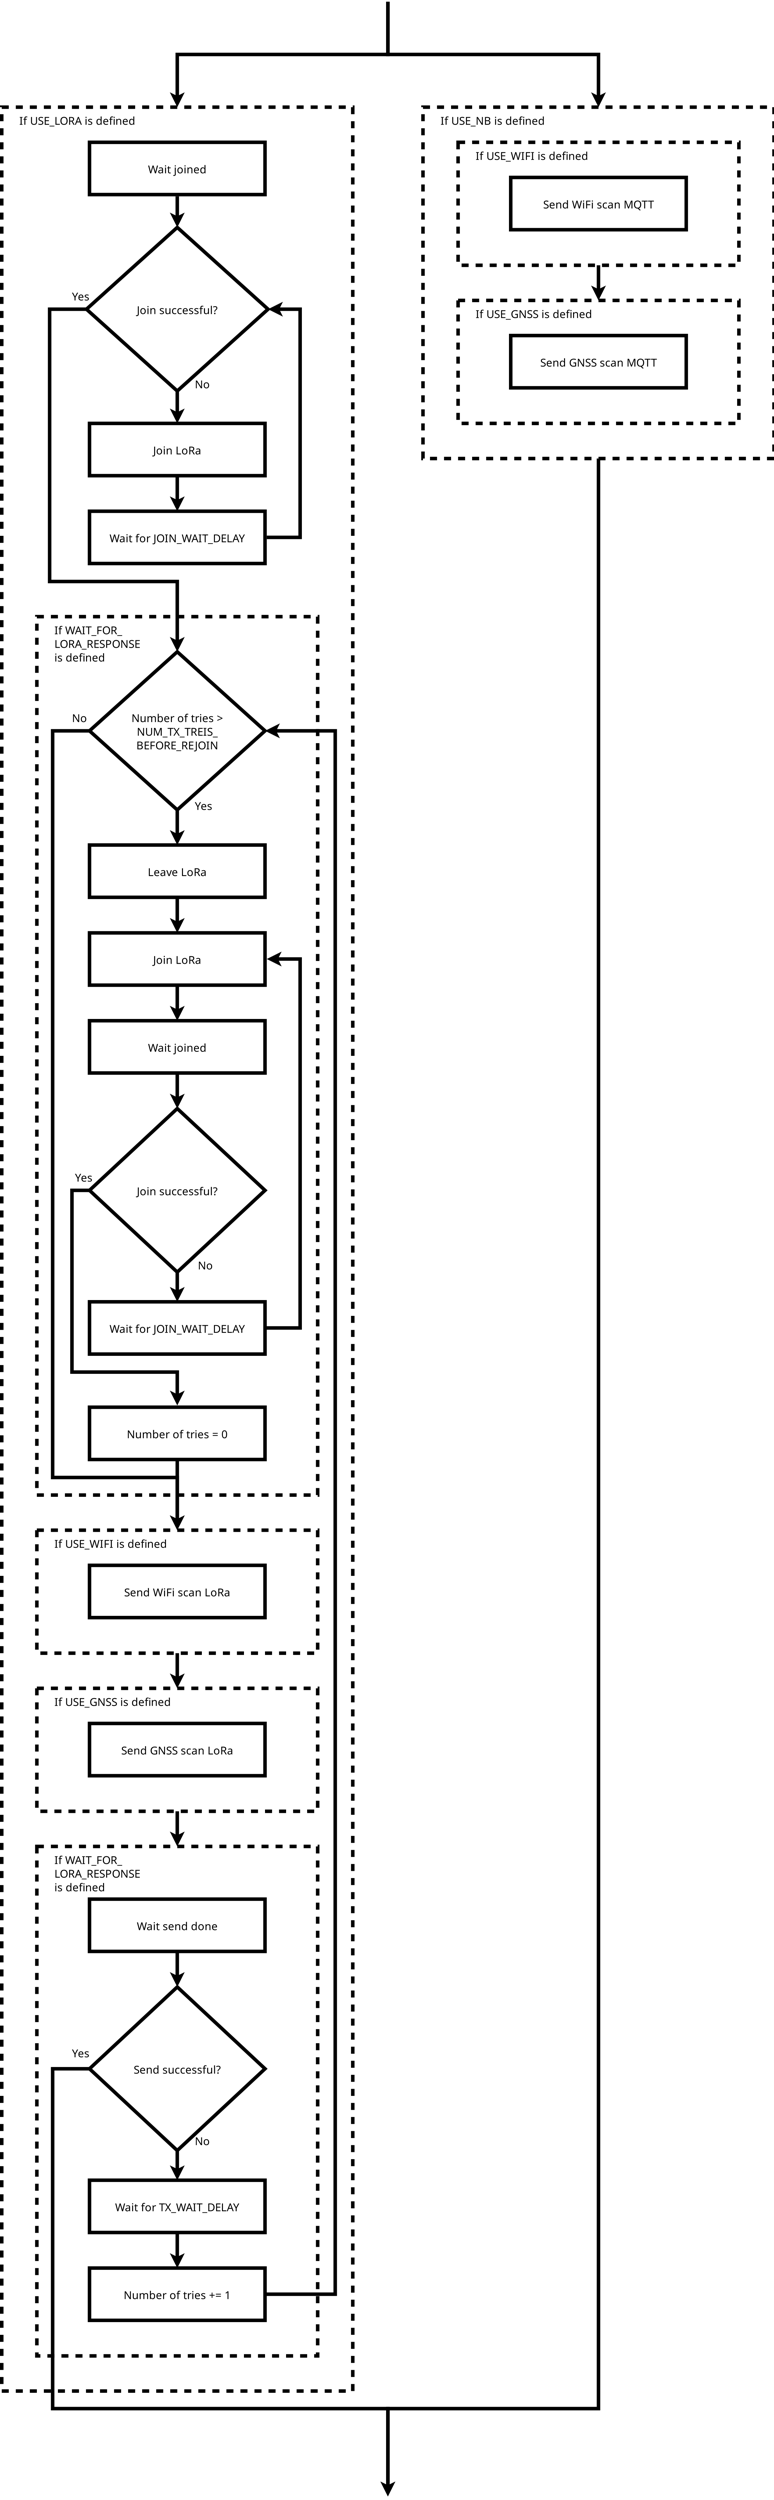 <?xml version="1.0" encoding="UTF-8"?>
<svg xmlns="http://www.w3.org/2000/svg" xmlns:xlink="http://www.w3.org/1999/xlink" width="441" height="1423" viewBox="0 0 441 1423">
<defs>
<g>
<g id="glyph-0-0">
<path d="M 5.688 -4.422 L 4.516 0 L 3.938 0 L 3.078 -2.906 C 3.047 -3.02 3.016 -3.133 2.984 -3.25 C 2.953 -3.375 2.926 -3.484 2.906 -3.578 C 2.883 -3.672 2.867 -3.738 2.859 -3.781 C 2.859 -3.727 2.836 -3.613 2.797 -3.438 C 2.754 -3.258 2.707 -3.078 2.656 -2.891 L 1.812 0 L 1.25 0 L 0.078 -4.422 L 0.656 -4.422 L 1.344 -1.719 C 1.395 -1.531 1.438 -1.348 1.469 -1.172 C 1.508 -0.992 1.539 -0.828 1.562 -0.672 C 1.582 -0.828 1.613 -1 1.656 -1.188 C 1.695 -1.383 1.742 -1.57 1.797 -1.75 L 2.578 -4.422 L 3.156 -4.422 L 3.969 -1.734 C 4.02 -1.547 4.066 -1.359 4.109 -1.172 C 4.148 -0.984 4.18 -0.816 4.203 -0.672 C 4.223 -0.828 4.25 -0.992 4.281 -1.172 C 4.32 -1.348 4.367 -1.535 4.422 -1.734 L 5.109 -4.422 Z M 5.688 -4.422 "/>
</g>
<g id="glyph-0-1">
<path d="M 1.781 -3.375 C 2.188 -3.375 2.488 -3.285 2.688 -3.109 C 2.883 -2.93 2.984 -2.648 2.984 -2.266 L 2.984 0 L 2.578 0 L 2.469 -0.469 L 2.453 -0.469 C 2.305 -0.289 2.148 -0.156 1.984 -0.062 C 1.828 0.02 1.609 0.062 1.328 0.062 C 1.023 0.062 0.773 -0.016 0.578 -0.172 C 0.379 -0.336 0.281 -0.586 0.281 -0.922 C 0.281 -1.254 0.41 -1.508 0.672 -1.688 C 0.93 -1.863 1.332 -1.961 1.875 -1.984 L 2.438 -2 L 2.438 -2.203 C 2.438 -2.484 2.375 -2.676 2.25 -2.781 C 2.133 -2.883 1.969 -2.938 1.75 -2.938 C 1.582 -2.938 1.422 -2.91 1.266 -2.859 C 1.109 -2.805 0.957 -2.75 0.812 -2.688 L 0.656 -3.094 C 0.801 -3.176 0.973 -3.242 1.172 -3.297 C 1.367 -3.348 1.57 -3.375 1.781 -3.375 Z M 1.953 -1.609 C 1.535 -1.586 1.242 -1.52 1.078 -1.406 C 0.922 -1.289 0.844 -1.129 0.844 -0.922 C 0.844 -0.734 0.898 -0.594 1.016 -0.5 C 1.129 -0.414 1.273 -0.375 1.453 -0.375 C 1.734 -0.375 1.969 -0.453 2.156 -0.609 C 2.344 -0.766 2.438 -1.004 2.438 -1.328 L 2.438 -1.625 Z M 1.953 -1.609 "/>
</g>
<g id="glyph-0-2">
<path d="M 0.812 -4.578 C 0.895 -4.578 0.969 -4.547 1.031 -4.484 C 1.094 -4.43 1.125 -4.344 1.125 -4.219 C 1.125 -4.102 1.094 -4.016 1.031 -3.953 C 0.969 -3.898 0.895 -3.875 0.812 -3.875 C 0.719 -3.875 0.641 -3.898 0.578 -3.953 C 0.516 -4.016 0.484 -4.102 0.484 -4.219 C 0.484 -4.344 0.516 -4.43 0.578 -4.484 C 0.641 -4.547 0.719 -4.578 0.812 -4.578 Z M 1.078 -3.328 L 1.078 0 L 0.531 0 L 0.531 -3.328 Z M 1.078 -3.328 "/>
</g>
<g id="glyph-0-3">
<path d="M 1.641 -0.391 C 1.723 -0.391 1.805 -0.395 1.891 -0.406 C 1.973 -0.414 2.047 -0.43 2.109 -0.453 L 2.109 -0.031 C 2.047 -0.008 1.957 0.008 1.844 0.031 C 1.738 0.051 1.641 0.062 1.547 0.062 C 1.367 0.062 1.207 0.031 1.062 -0.031 C 0.914 -0.094 0.797 -0.195 0.703 -0.344 C 0.617 -0.488 0.578 -0.695 0.578 -0.969 L 0.578 -2.906 L 0.094 -2.906 L 0.094 -3.156 L 0.578 -3.375 L 0.797 -4.094 L 1.109 -4.094 L 1.109 -3.328 L 2.078 -3.328 L 2.078 -2.906 L 1.109 -2.906 L 1.109 -0.984 C 1.109 -0.773 1.156 -0.625 1.25 -0.531 C 1.352 -0.438 1.484 -0.391 1.641 -0.391 Z M 1.641 -0.391 "/>
</g>
<g id="glyph-0-4">
</g>
<g id="glyph-0-5">
<path d="M 0.484 -4.219 C 0.484 -4.344 0.516 -4.43 0.578 -4.484 C 0.641 -4.547 0.719 -4.578 0.812 -4.578 C 0.895 -4.578 0.969 -4.547 1.031 -4.484 C 1.094 -4.43 1.125 -4.344 1.125 -4.219 C 1.125 -4.102 1.094 -4.016 1.031 -3.953 C 0.969 -3.898 0.895 -3.875 0.812 -3.875 C 0.719 -3.875 0.641 -3.898 0.578 -3.953 C 0.516 -4.016 0.484 -4.102 0.484 -4.219 Z M 0.141 1.484 C 0.035 1.484 -0.051 1.477 -0.125 1.469 C -0.207 1.457 -0.281 1.441 -0.344 1.422 L -0.344 0.969 C -0.281 0.988 -0.211 1.004 -0.141 1.016 C -0.078 1.023 -0.008 1.031 0.062 1.031 C 0.195 1.031 0.305 0.992 0.391 0.922 C 0.484 0.848 0.531 0.711 0.531 0.516 L 0.531 -3.328 L 1.078 -3.328 L 1.078 0.5 C 1.078 0.812 1 1.051 0.844 1.219 C 0.695 1.395 0.461 1.484 0.141 1.484 Z M 0.141 1.484 "/>
</g>
<g id="glyph-0-6">
<path d="M 3.422 -1.672 C 3.422 -1.117 3.281 -0.691 3 -0.391 C 2.719 -0.086 2.336 0.062 1.859 0.062 C 1.566 0.062 1.305 -0.004 1.078 -0.141 C 0.848 -0.273 0.664 -0.469 0.531 -0.719 C 0.406 -0.977 0.344 -1.297 0.344 -1.672 C 0.344 -2.223 0.477 -2.645 0.75 -2.938 C 1.031 -3.238 1.41 -3.391 1.891 -3.391 C 2.191 -3.391 2.457 -3.32 2.688 -3.188 C 2.914 -3.051 3.094 -2.852 3.219 -2.594 C 3.352 -2.344 3.422 -2.035 3.422 -1.672 Z M 0.906 -1.672 C 0.906 -1.273 0.984 -0.961 1.141 -0.734 C 1.297 -0.504 1.539 -0.391 1.875 -0.391 C 2.207 -0.391 2.453 -0.504 2.609 -0.734 C 2.773 -0.961 2.859 -1.273 2.859 -1.672 C 2.859 -2.066 2.773 -2.375 2.609 -2.594 C 2.453 -2.812 2.207 -2.922 1.875 -2.922 C 1.531 -2.922 1.281 -2.812 1.125 -2.594 C 0.977 -2.375 0.906 -2.066 0.906 -1.672 Z M 0.906 -1.672 "/>
</g>
<g id="glyph-0-7">
<path d="M 2.125 -3.391 C 2.52 -3.391 2.816 -3.289 3.016 -3.094 C 3.223 -2.906 3.328 -2.598 3.328 -2.172 L 3.328 0 L 2.797 0 L 2.797 -2.125 C 2.797 -2.656 2.547 -2.922 2.047 -2.922 C 1.68 -2.922 1.426 -2.816 1.281 -2.609 C 1.145 -2.41 1.078 -2.113 1.078 -1.719 L 1.078 0 L 0.531 0 L 0.531 -3.328 L 0.969 -3.328 L 1.047 -2.875 L 1.078 -2.875 C 1.18 -3.039 1.328 -3.164 1.516 -3.25 C 1.711 -3.344 1.914 -3.391 2.125 -3.391 Z M 2.125 -3.391 "/>
</g>
<g id="glyph-0-8">
<path d="M 1.812 -3.391 C 2.094 -3.391 2.336 -3.328 2.547 -3.203 C 2.754 -3.078 2.91 -2.898 3.016 -2.672 C 3.129 -2.453 3.188 -2.191 3.188 -1.891 L 3.188 -1.562 L 0.906 -1.562 C 0.914 -1.188 1.008 -0.898 1.188 -0.703 C 1.375 -0.504 1.633 -0.406 1.969 -0.406 C 2.176 -0.406 2.359 -0.422 2.516 -0.453 C 2.68 -0.492 2.852 -0.551 3.031 -0.625 L 3.031 -0.156 C 2.863 -0.082 2.695 -0.031 2.531 0 C 2.363 0.039 2.164 0.062 1.938 0.062 C 1.625 0.062 1.348 0 1.109 -0.125 C 0.867 -0.258 0.68 -0.453 0.547 -0.703 C 0.41 -0.953 0.344 -1.266 0.344 -1.641 C 0.344 -2.004 0.398 -2.316 0.516 -2.578 C 0.641 -2.836 0.812 -3.035 1.031 -3.172 C 1.258 -3.316 1.52 -3.391 1.812 -3.391 Z M 1.812 -2.938 C 1.551 -2.938 1.344 -2.852 1.188 -2.688 C 1.039 -2.52 0.953 -2.285 0.922 -1.984 L 2.609 -1.984 C 2.609 -2.266 2.539 -2.492 2.406 -2.672 C 2.281 -2.848 2.082 -2.938 1.812 -2.938 Z M 1.812 -2.938 "/>
</g>
<g id="glyph-0-9">
<path d="M 1.703 0.062 C 1.285 0.062 0.953 -0.078 0.703 -0.359 C 0.461 -0.648 0.344 -1.082 0.344 -1.656 C 0.344 -2.227 0.469 -2.66 0.719 -2.953 C 0.969 -3.242 1.301 -3.391 1.719 -3.391 C 1.969 -3.391 2.176 -3.344 2.344 -3.25 C 2.508 -3.156 2.641 -3.035 2.734 -2.891 L 2.781 -2.891 C 2.77 -2.953 2.758 -3.035 2.75 -3.141 C 2.738 -3.242 2.734 -3.328 2.734 -3.391 L 2.734 -4.719 L 3.281 -4.719 L 3.281 0 L 2.844 0 L 2.766 -0.453 L 2.734 -0.453 C 2.641 -0.305 2.508 -0.18 2.344 -0.078 C 2.176 0.016 1.961 0.062 1.703 0.062 Z M 1.797 -0.391 C 2.141 -0.391 2.383 -0.484 2.531 -0.672 C 2.676 -0.867 2.75 -1.16 2.75 -1.547 L 2.75 -1.656 C 2.75 -2.062 2.68 -2.375 2.547 -2.594 C 2.41 -2.82 2.156 -2.938 1.781 -2.938 C 1.488 -2.938 1.27 -2.816 1.125 -2.578 C 0.977 -2.348 0.906 -2.035 0.906 -1.641 C 0.906 -1.242 0.977 -0.938 1.125 -0.719 C 1.27 -0.5 1.492 -0.391 1.797 -0.391 Z M 1.797 -0.391 "/>
</g>
<g id="glyph-0-10">
<path d="M 1.844 0 L 0.25 0 L 0.25 -0.328 L 0.766 -0.438 L 0.766 -3.984 L 0.25 -4.109 L 0.25 -4.422 L 1.844 -4.422 L 1.844 -4.109 L 1.328 -3.984 L 1.328 -0.438 L 1.844 -0.328 Z M 1.844 0 "/>
</g>
<g id="glyph-0-11">
<path d="M 2.062 -2.906 L 1.219 -2.906 L 1.219 0 L 0.672 0 L 0.672 -2.906 L 0.094 -2.906 L 0.094 -3.156 L 0.672 -3.344 L 0.672 -3.531 C 0.672 -3.969 0.766 -4.281 0.953 -4.469 C 1.148 -4.656 1.414 -4.75 1.75 -4.75 C 1.883 -4.75 2.004 -4.734 2.109 -4.703 C 2.223 -4.68 2.32 -4.66 2.406 -4.641 L 2.266 -4.203 C 2.191 -4.223 2.109 -4.242 2.016 -4.266 C 1.93 -4.285 1.848 -4.297 1.766 -4.297 C 1.578 -4.297 1.438 -4.234 1.344 -4.109 C 1.258 -3.992 1.219 -3.805 1.219 -3.547 L 1.219 -3.328 L 2.062 -3.328 Z M 2.062 -2.906 "/>
</g>
<g id="glyph-0-12">
<path d="M 3.969 -1.562 C 3.969 -1.258 3.906 -0.984 3.781 -0.734 C 3.656 -0.484 3.461 -0.285 3.203 -0.141 C 2.953 -0.004 2.633 0.062 2.25 0.062 C 1.695 0.062 1.273 -0.086 0.984 -0.391 C 0.703 -0.691 0.562 -1.086 0.562 -1.578 L 0.562 -4.422 L 1.109 -4.422 L 1.109 -1.562 C 1.109 -1.195 1.203 -0.914 1.391 -0.719 C 1.586 -0.52 1.883 -0.422 2.281 -0.422 C 2.676 -0.422 2.961 -0.523 3.141 -0.734 C 3.328 -0.953 3.422 -1.227 3.422 -1.562 L 3.422 -4.422 L 3.969 -4.422 Z M 3.969 -1.562 "/>
</g>
<g id="glyph-0-13">
<path d="M 3.109 -1.188 C 3.109 -0.789 2.969 -0.484 2.688 -0.266 C 2.406 -0.047 2.02 0.062 1.531 0.062 C 1.281 0.062 1.051 0.039 0.844 0 C 0.633 -0.031 0.457 -0.082 0.312 -0.156 L 0.312 -0.688 C 0.469 -0.613 0.656 -0.551 0.875 -0.5 C 1.094 -0.445 1.32 -0.422 1.562 -0.422 C 1.883 -0.422 2.129 -0.484 2.297 -0.609 C 2.473 -0.742 2.562 -0.922 2.562 -1.141 C 2.562 -1.285 2.531 -1.406 2.469 -1.5 C 2.406 -1.602 2.297 -1.695 2.141 -1.781 C 1.992 -1.863 1.785 -1.953 1.516 -2.047 C 1.141 -2.18 0.852 -2.348 0.656 -2.547 C 0.469 -2.742 0.375 -3.016 0.375 -3.359 C 0.375 -3.598 0.43 -3.801 0.547 -3.969 C 0.672 -4.133 0.836 -4.258 1.047 -4.344 C 1.266 -4.438 1.508 -4.484 1.781 -4.484 C 2.031 -4.484 2.254 -4.461 2.453 -4.422 C 2.66 -4.379 2.848 -4.32 3.016 -4.25 L 2.828 -3.766 C 2.68 -3.828 2.516 -3.879 2.328 -3.922 C 2.148 -3.973 1.969 -4 1.781 -4 C 1.5 -4 1.285 -3.938 1.141 -3.812 C 1.004 -3.695 0.938 -3.547 0.938 -3.359 C 0.938 -3.203 0.969 -3.07 1.031 -2.969 C 1.094 -2.875 1.191 -2.785 1.328 -2.703 C 1.473 -2.629 1.664 -2.551 1.906 -2.469 C 2.164 -2.363 2.383 -2.254 2.562 -2.141 C 2.738 -2.035 2.875 -1.906 2.969 -1.75 C 3.062 -1.602 3.109 -1.414 3.109 -1.188 Z M 3.109 -1.188 "/>
</g>
<g id="glyph-0-14">
<path d="M 3.078 0 L 0.609 0 L 0.609 -4.422 L 3.078 -4.422 L 3.078 -3.938 L 1.156 -3.938 L 1.156 -2.562 L 2.969 -2.562 L 2.969 -2.078 L 1.156 -2.078 L 1.156 -0.484 L 3.078 -0.484 Z M 3.078 0 "/>
</g>
<g id="glyph-0-15">
<path d="M 2.766 0.953 L -0.016 0.953 L -0.016 0.562 L 2.766 0.562 Z M 2.766 0.953 "/>
</g>
<g id="glyph-0-16">
<path d="M 0.609 0 L 0.609 -4.422 L 1.156 -4.422 L 1.156 -0.5 L 3.094 -0.5 L 3.094 0 Z M 0.609 0 "/>
</g>
<g id="glyph-0-17">
<path d="M 4.469 -2.219 C 4.469 -1.758 4.391 -1.359 4.234 -1.016 C 4.078 -0.68 3.848 -0.414 3.547 -0.219 C 3.242 -0.031 2.867 0.062 2.422 0.062 C 1.961 0.062 1.582 -0.031 1.281 -0.219 C 0.977 -0.414 0.75 -0.68 0.594 -1.016 C 0.445 -1.359 0.375 -1.766 0.375 -2.234 C 0.375 -2.68 0.445 -3.07 0.594 -3.406 C 0.75 -3.75 0.977 -4.016 1.281 -4.203 C 1.582 -4.398 1.969 -4.5 2.438 -4.5 C 2.875 -4.5 3.242 -4.406 3.547 -4.219 C 3.848 -4.031 4.078 -3.766 4.234 -3.422 C 4.391 -3.078 4.469 -2.676 4.469 -2.219 Z M 0.969 -2.219 C 0.969 -1.664 1.082 -1.227 1.312 -0.906 C 1.551 -0.582 1.922 -0.422 2.422 -0.422 C 2.93 -0.422 3.301 -0.582 3.531 -0.906 C 3.758 -1.227 3.875 -1.664 3.875 -2.219 C 3.875 -2.781 3.758 -3.219 3.531 -3.531 C 3.301 -3.844 2.938 -4 2.438 -4 C 1.938 -4 1.566 -3.844 1.328 -3.531 C 1.086 -3.219 0.969 -2.781 0.969 -2.219 Z M 0.969 -2.219 "/>
</g>
<g id="glyph-0-18">
<path d="M 1.828 -4.422 C 2.379 -4.422 2.785 -4.316 3.047 -4.109 C 3.305 -3.898 3.438 -3.586 3.438 -3.172 C 3.438 -2.93 3.391 -2.734 3.297 -2.578 C 3.211 -2.422 3.102 -2.297 2.969 -2.203 C 2.832 -2.109 2.691 -2.035 2.547 -1.984 L 3.766 0 L 3.109 0 L 2.047 -1.828 L 1.156 -1.828 L 1.156 0 L 0.609 0 L 0.609 -4.422 Z M 1.797 -3.938 L 1.156 -3.938 L 1.156 -2.297 L 1.828 -2.297 C 2.18 -2.297 2.441 -2.367 2.609 -2.516 C 2.773 -2.66 2.859 -2.867 2.859 -3.141 C 2.859 -3.43 2.77 -3.633 2.594 -3.75 C 2.426 -3.875 2.16 -3.938 1.797 -3.938 Z M 1.797 -3.938 "/>
</g>
<g id="glyph-0-19">
<path d="M 3.375 0 L 2.844 -1.375 L 1.094 -1.375 L 0.562 0 L 0 0 L 1.734 -4.453 L 2.234 -4.453 L 3.953 0 Z M 2.188 -3.203 C 2.176 -3.234 2.156 -3.289 2.125 -3.375 C 2.094 -3.469 2.062 -3.562 2.031 -3.656 C 2.008 -3.75 1.988 -3.82 1.969 -3.875 C 1.938 -3.738 1.898 -3.609 1.859 -3.484 C 1.828 -3.367 1.801 -3.273 1.781 -3.203 L 1.281 -1.859 L 2.688 -1.859 Z M 2.188 -3.203 "/>
</g>
<g id="glyph-0-20">
<path d="M 2.688 -0.922 C 2.688 -0.598 2.566 -0.352 2.328 -0.188 C 2.086 -0.02 1.766 0.062 1.359 0.062 C 1.129 0.062 0.93 0.039 0.766 0 C 0.598 -0.031 0.453 -0.082 0.328 -0.156 L 0.328 -0.641 C 0.453 -0.578 0.609 -0.516 0.797 -0.453 C 0.984 -0.398 1.176 -0.375 1.375 -0.375 C 1.656 -0.375 1.859 -0.414 1.984 -0.5 C 2.109 -0.594 2.172 -0.719 2.172 -0.875 C 2.172 -0.957 2.145 -1.031 2.094 -1.094 C 2.051 -1.156 1.969 -1.219 1.844 -1.281 C 1.727 -1.352 1.562 -1.43 1.344 -1.516 C 1.133 -1.598 0.953 -1.68 0.797 -1.766 C 0.641 -1.848 0.52 -1.945 0.438 -2.062 C 0.352 -2.176 0.312 -2.32 0.312 -2.5 C 0.312 -2.781 0.426 -3 0.656 -3.156 C 0.883 -3.312 1.188 -3.391 1.562 -3.391 C 1.758 -3.391 1.945 -3.367 2.125 -3.328 C 2.301 -3.285 2.469 -3.227 2.625 -3.156 L 2.438 -2.734 C 2.301 -2.785 2.156 -2.832 2 -2.875 C 1.844 -2.914 1.688 -2.938 1.531 -2.938 C 1.301 -2.938 1.129 -2.898 1.016 -2.828 C 0.898 -2.754 0.844 -2.656 0.844 -2.531 C 0.844 -2.445 0.867 -2.367 0.922 -2.297 C 0.973 -2.234 1.062 -2.172 1.188 -2.109 C 1.312 -2.055 1.477 -1.988 1.688 -1.906 C 1.906 -1.82 2.086 -1.738 2.234 -1.656 C 2.379 -1.57 2.488 -1.473 2.562 -1.359 C 2.645 -1.242 2.688 -1.098 2.688 -0.922 Z M 2.688 -0.922 "/>
</g>
<g id="glyph-0-21">
<path d="M 2.062 -2.906 L 1.219 -2.906 L 1.219 0 L 0.672 0 L 0.672 -2.906 L 0.094 -2.906 L 0.094 -3.156 L 0.672 -3.344 L 0.672 -3.531 C 0.672 -3.969 0.766 -4.281 0.953 -4.469 C 1.148 -4.656 1.414 -4.75 1.75 -4.75 C 1.883 -4.75 2.004 -4.734 2.109 -4.703 C 2.223 -4.68 2.32 -4.66 2.406 -4.641 L 2.266 -4.203 C 2.191 -4.223 2.109 -4.242 2.016 -4.266 C 1.93 -4.285 1.848 -4.297 1.766 -4.297 C 1.578 -4.297 1.438 -4.234 1.344 -4.109 C 1.258 -3.992 1.219 -3.805 1.219 -3.547 L 1.219 -3.328 L 2.062 -3.328 Z M 2.953 -4.578 C 3.035 -4.578 3.109 -4.547 3.172 -4.484 C 3.234 -4.43 3.266 -4.344 3.266 -4.219 C 3.266 -4.102 3.234 -4.016 3.172 -3.953 C 3.109 -3.898 3.035 -3.875 2.953 -3.875 C 2.859 -3.875 2.781 -3.898 2.719 -3.953 C 2.656 -4.016 2.625 -4.102 2.625 -4.219 C 2.625 -4.344 2.656 -4.43 2.719 -4.484 C 2.781 -4.547 2.859 -4.578 2.953 -4.578 Z M 3.219 -3.328 L 3.219 0 L 2.672 0 L 2.672 -3.328 Z M 3.219 -3.328 "/>
</g>
<g id="glyph-0-22">
<path d="M -0.031 1.172 C -0.125 1.172 -0.207 1.164 -0.281 1.156 C -0.352 1.145 -0.422 1.125 -0.484 1.094 L -0.484 0.625 C -0.422 0.645 -0.348 0.66 -0.266 0.672 C -0.191 0.68 -0.113 0.688 -0.031 0.688 C 0.07 0.688 0.164 0.664 0.25 0.625 C 0.344 0.582 0.422 0.508 0.484 0.406 C 0.547 0.301 0.578 0.156 0.578 -0.031 L 0.578 -4.422 L 1.125 -4.422 L 1.125 -0.062 C 1.125 0.363 1.02 0.676 0.812 0.875 C 0.602 1.07 0.32 1.172 -0.031 1.172 Z M -0.031 1.172 "/>
</g>
<g id="glyph-0-23">
<path d="M 3.312 -3.328 L 3.312 0 L 2.859 0 L 2.781 -0.438 L 2.75 -0.438 C 2.645 -0.27 2.492 -0.145 2.297 -0.062 C 2.109 0.02 1.91 0.062 1.703 0.062 C 1.297 0.062 0.988 -0.031 0.781 -0.219 C 0.582 -0.414 0.484 -0.723 0.484 -1.141 L 0.484 -3.328 L 1.047 -3.328 L 1.047 -1.188 C 1.047 -0.656 1.289 -0.391 1.781 -0.391 C 2.145 -0.391 2.398 -0.492 2.547 -0.703 C 2.691 -0.91 2.766 -1.207 2.766 -1.594 L 2.766 -3.328 Z M 3.312 -3.328 "/>
</g>
<g id="glyph-0-24">
<path d="M 1.859 0.062 C 1.566 0.062 1.305 0.004 1.078 -0.109 C 0.848 -0.234 0.664 -0.422 0.531 -0.672 C 0.406 -0.922 0.344 -1.242 0.344 -1.641 C 0.344 -2.055 0.41 -2.391 0.547 -2.641 C 0.68 -2.898 0.863 -3.086 1.094 -3.203 C 1.332 -3.328 1.598 -3.391 1.891 -3.391 C 2.066 -3.391 2.234 -3.367 2.391 -3.328 C 2.547 -3.297 2.672 -3.254 2.766 -3.203 L 2.609 -2.75 C 2.504 -2.789 2.383 -2.828 2.25 -2.859 C 2.125 -2.891 2.004 -2.906 1.891 -2.906 C 1.234 -2.906 0.906 -2.488 0.906 -1.656 C 0.906 -1.25 0.984 -0.938 1.141 -0.719 C 1.305 -0.508 1.547 -0.406 1.859 -0.406 C 2.035 -0.406 2.191 -0.422 2.328 -0.453 C 2.473 -0.492 2.602 -0.547 2.719 -0.609 L 2.719 -0.125 C 2.602 -0.062 2.477 -0.016 2.344 0.016 C 2.207 0.047 2.047 0.062 1.859 0.062 Z M 1.859 0.062 "/>
</g>
<g id="glyph-0-25">
<path d="M 1.078 0 L 0.531 0 L 0.531 -4.719 L 1.078 -4.719 Z M 1.078 0 "/>
</g>
<g id="glyph-0-26">
<path d="M 0.875 -1.422 C 0.875 -1.578 0.891 -1.707 0.922 -1.812 C 0.953 -1.926 1.004 -2.035 1.078 -2.141 C 1.148 -2.242 1.254 -2.352 1.391 -2.469 C 1.547 -2.602 1.664 -2.719 1.75 -2.812 C 1.844 -2.906 1.91 -2.992 1.953 -3.078 C 1.992 -3.16 2.016 -3.266 2.016 -3.391 C 2.016 -3.586 1.945 -3.738 1.812 -3.844 C 1.688 -3.957 1.504 -4.016 1.266 -4.016 C 1.055 -4.016 0.875 -3.988 0.719 -3.938 C 0.562 -3.883 0.41 -3.82 0.266 -3.75 L 0.078 -4.188 C 0.242 -4.27 0.426 -4.336 0.625 -4.391 C 0.82 -4.453 1.047 -4.484 1.297 -4.484 C 1.691 -4.484 1.992 -4.383 2.203 -4.188 C 2.422 -4 2.531 -3.738 2.531 -3.406 C 2.531 -3.219 2.5 -3.055 2.438 -2.922 C 2.375 -2.797 2.285 -2.676 2.172 -2.562 C 2.066 -2.457 1.941 -2.344 1.797 -2.219 C 1.66 -2.102 1.555 -2 1.484 -1.906 C 1.41 -1.82 1.359 -1.738 1.328 -1.656 C 1.305 -1.57 1.297 -1.473 1.297 -1.359 L 1.297 -1.25 L 0.875 -1.25 Z M 0.719 -0.328 C 0.719 -0.484 0.754 -0.594 0.828 -0.656 C 0.898 -0.719 0.992 -0.75 1.109 -0.75 C 1.211 -0.75 1.301 -0.719 1.375 -0.656 C 1.445 -0.594 1.484 -0.484 1.484 -0.328 C 1.484 -0.18 1.445 -0.07 1.375 0 C 1.301 0.062 1.211 0.094 1.109 0.094 C 0.992 0.094 0.898 0.062 0.828 0 C 0.754 -0.07 0.719 -0.18 0.719 -0.328 Z M 0.719 -0.328 "/>
</g>
<g id="glyph-0-27">
<path d="M 2.078 -3.391 C 2.141 -3.391 2.207 -3.383 2.281 -3.375 C 2.352 -3.375 2.414 -3.363 2.469 -3.344 L 2.406 -2.844 C 2.344 -2.852 2.281 -2.863 2.219 -2.875 C 2.156 -2.883 2.098 -2.891 2.047 -2.891 C 1.867 -2.891 1.707 -2.844 1.562 -2.75 C 1.414 -2.656 1.297 -2.523 1.203 -2.359 C 1.117 -2.191 1.078 -2 1.078 -1.781 L 1.078 0 L 0.531 0 L 0.531 -3.328 L 0.969 -3.328 L 1.031 -2.719 L 1.062 -2.719 C 1.164 -2.895 1.301 -3.051 1.469 -3.188 C 1.645 -3.32 1.848 -3.391 2.078 -3.391 Z M 2.078 -3.391 "/>
</g>
<g id="glyph-0-28">
<path d="M 4.109 0 L 3.469 0 L 1.094 -3.672 L 1.062 -3.672 C 1.07 -3.535 1.082 -3.359 1.094 -3.141 C 1.102 -2.922 1.109 -2.695 1.109 -2.469 L 1.109 0 L 0.609 0 L 0.609 -4.422 L 1.25 -4.422 L 3.609 -0.766 L 3.641 -0.766 C 3.629 -0.828 3.617 -0.926 3.609 -1.062 C 3.609 -1.195 3.602 -1.344 3.594 -1.5 C 3.594 -1.656 3.594 -1.797 3.594 -1.922 L 3.594 -4.422 L 4.109 -4.422 Z M 4.109 0 "/>
</g>
<g id="glyph-0-29">
<path d="M 2 0 L 1.453 0 L 1.453 -3.938 L 0.062 -3.938 L 0.062 -4.422 L 3.375 -4.422 L 3.375 -3.938 L 2 -3.938 Z M 2 0 "/>
</g>
<g id="glyph-0-30">
<path d="M 4.156 -2.266 C 4.156 -1.516 3.945 -0.945 3.531 -0.562 C 3.125 -0.188 2.562 0 1.844 0 L 0.609 0 L 0.609 -4.422 L 1.969 -4.422 C 2.414 -4.422 2.801 -4.336 3.125 -4.172 C 3.445 -4.016 3.695 -3.773 3.875 -3.453 C 4.062 -3.129 4.156 -2.734 4.156 -2.266 Z M 3.562 -2.234 C 3.562 -2.828 3.414 -3.258 3.125 -3.531 C 2.832 -3.812 2.422 -3.953 1.891 -3.953 L 1.156 -3.953 L 1.156 -0.484 L 1.766 -0.484 C 2.961 -0.484 3.562 -1.066 3.562 -2.234 Z M 3.562 -2.234 "/>
</g>
<g id="glyph-0-31">
<path d="M 1.75 -2.25 L 2.906 -4.422 L 3.516 -4.422 L 2.031 -1.719 L 2.031 0 L 1.469 0 L 1.469 -1.688 L 0 -4.422 L 0.609 -4.422 Z M 1.75 -2.25 "/>
</g>
<g id="glyph-0-32">
<path d="M 4.172 -3.391 C 4.547 -3.391 4.828 -3.289 5.016 -3.094 C 5.203 -2.906 5.297 -2.598 5.297 -2.172 L 5.297 0 L 4.766 0 L 4.766 -2.141 C 4.766 -2.66 4.535 -2.922 4.078 -2.922 C 3.754 -2.922 3.523 -2.828 3.391 -2.641 C 3.254 -2.461 3.188 -2.195 3.188 -1.844 L 3.188 0 L 2.641 0 L 2.641 -2.141 C 2.641 -2.66 2.41 -2.922 1.953 -2.922 C 1.617 -2.922 1.391 -2.816 1.266 -2.609 C 1.141 -2.41 1.078 -2.113 1.078 -1.719 L 1.078 0 L 0.531 0 L 0.531 -3.328 L 0.969 -3.328 L 1.047 -2.875 L 1.078 -2.875 C 1.18 -3.039 1.32 -3.164 1.5 -3.25 C 1.676 -3.344 1.863 -3.391 2.062 -3.391 C 2.582 -3.391 2.922 -3.203 3.078 -2.828 L 3.109 -2.828 C 3.223 -3.016 3.375 -3.156 3.562 -3.25 C 3.758 -3.344 3.961 -3.391 4.172 -3.391 Z M 4.172 -3.391 "/>
</g>
<g id="glyph-0-33">
<path d="M 1.078 -3.562 C 1.078 -3.426 1.07 -3.297 1.062 -3.172 C 1.051 -3.047 1.047 -2.953 1.047 -2.891 L 1.078 -2.891 C 1.172 -3.023 1.301 -3.141 1.469 -3.234 C 1.633 -3.328 1.848 -3.375 2.109 -3.375 C 2.516 -3.375 2.844 -3.227 3.094 -2.938 C 3.344 -2.656 3.469 -2.227 3.469 -1.656 C 3.469 -1.094 3.344 -0.664 3.094 -0.375 C 2.844 -0.082 2.516 0.062 2.109 0.062 C 1.848 0.062 1.633 0.016 1.469 -0.078 C 1.301 -0.172 1.172 -0.285 1.078 -0.422 L 1.031 -0.422 L 0.922 0 L 0.531 0 L 0.531 -4.719 L 1.078 -4.719 Z M 2.016 -2.922 C 1.66 -2.922 1.414 -2.816 1.281 -2.609 C 1.145 -2.41 1.078 -2.102 1.078 -1.688 L 1.078 -1.656 C 1.078 -1.25 1.141 -0.938 1.266 -0.719 C 1.398 -0.5 1.648 -0.391 2.016 -0.391 C 2.316 -0.391 2.539 -0.5 2.688 -0.719 C 2.832 -0.938 2.906 -1.254 2.906 -1.672 C 2.906 -2.504 2.609 -2.922 2.016 -2.922 Z M 2.016 -2.922 "/>
</g>
<g id="glyph-0-34">
<path d="M 0.312 -1.203 L 2.656 -2.172 L 0.312 -3.281 L 0.312 -3.766 L 3.234 -2.312 L 3.234 -2 L 0.312 -0.719 Z M 0.312 -1.203 "/>
</g>
<g id="glyph-0-35">
<path d="M 2.562 0 L 1.094 -3.891 L 1.078 -3.891 C 1.086 -3.754 1.094 -3.578 1.094 -3.359 C 1.102 -3.148 1.109 -2.926 1.109 -2.688 L 1.109 0 L 0.609 0 L 0.609 -4.422 L 1.422 -4.422 L 2.797 -0.797 L 2.812 -0.797 L 4.203 -4.422 L 5.031 -4.422 L 5.031 0 L 4.469 0 L 4.469 -2.719 C 4.469 -2.938 4.473 -3.148 4.484 -3.359 C 4.492 -3.566 4.504 -3.738 4.516 -3.875 L 4.484 -3.875 L 3.016 0 Z M 2.562 0 "/>
</g>
<g id="glyph-0-36">
<path d="M 3.609 0 L 2.984 0 L 1.812 -1.922 L 0.609 0 L 0.031 0 L 1.5 -2.312 L 0.125 -4.422 L 0.734 -4.422 L 1.828 -2.688 L 2.922 -4.422 L 3.5 -4.422 L 2.141 -2.312 Z M 3.609 0 "/>
</g>
<g id="glyph-0-37">
<path d="M 1.859 -4.422 C 2.422 -4.422 2.844 -4.336 3.125 -4.172 C 3.406 -4.016 3.547 -3.734 3.547 -3.328 C 3.547 -3.066 3.473 -2.848 3.328 -2.672 C 3.18 -2.504 2.973 -2.395 2.703 -2.344 L 2.703 -2.312 C 2.891 -2.289 3.055 -2.238 3.203 -2.156 C 3.359 -2.082 3.477 -1.973 3.562 -1.828 C 3.656 -1.68 3.703 -1.492 3.703 -1.266 C 3.703 -0.859 3.562 -0.547 3.281 -0.328 C 3.008 -0.109 2.633 0 2.156 0 L 0.609 0 L 0.609 -4.422 Z M 1.984 -2.547 C 2.359 -2.547 2.613 -2.602 2.75 -2.719 C 2.895 -2.844 2.969 -3.023 2.969 -3.266 C 2.969 -3.516 2.879 -3.691 2.703 -3.797 C 2.535 -3.898 2.266 -3.953 1.891 -3.953 L 1.156 -3.953 L 1.156 -2.547 Z M 1.156 -2.078 L 1.156 -0.469 L 2.047 -0.469 C 2.441 -0.469 2.719 -0.547 2.875 -0.703 C 3.031 -0.859 3.109 -1.055 3.109 -1.297 C 3.109 -1.535 3.023 -1.723 2.859 -1.859 C 2.703 -2.004 2.422 -2.078 2.016 -2.078 Z M 1.156 -2.078 "/>
</g>
<g id="glyph-0-38">
<path d="M 1.156 0 L 0.609 0 L 0.609 -4.422 L 3.078 -4.422 L 3.078 -3.938 L 1.156 -3.938 L 1.156 -2.375 L 2.953 -2.375 L 2.953 -1.875 L 1.156 -1.875 Z M 1.156 0 "/>
</g>
<g id="glyph-0-39">
<path d="M 1.266 0 L 0 -3.328 L 0.578 -3.328 L 1.297 -1.359 C 1.328 -1.273 1.359 -1.176 1.391 -1.062 C 1.43 -0.945 1.461 -0.836 1.484 -0.734 C 1.516 -0.641 1.539 -0.555 1.562 -0.484 L 1.578 -0.484 C 1.598 -0.555 1.625 -0.645 1.656 -0.75 C 1.688 -0.852 1.719 -0.957 1.75 -1.062 C 1.789 -1.176 1.828 -1.273 1.859 -1.359 L 2.562 -3.328 L 3.156 -3.328 L 1.891 0 Z M 1.266 0 "/>
</g>
<g id="glyph-0-40">
<path d="M 2.531 -2.344 L 4.062 -2.344 L 4.062 -0.172 C 3.82 -0.086 3.578 -0.031 3.328 0 C 3.086 0.039 2.812 0.062 2.5 0.062 C 2.039 0.062 1.656 -0.023 1.344 -0.203 C 1.031 -0.391 0.789 -0.656 0.625 -1 C 0.457 -1.344 0.375 -1.75 0.375 -2.219 C 0.375 -2.676 0.461 -3.07 0.641 -3.406 C 0.828 -3.75 1.094 -4.016 1.438 -4.203 C 1.781 -4.391 2.191 -4.484 2.672 -4.484 C 2.922 -4.484 3.156 -4.461 3.375 -4.422 C 3.594 -4.379 3.801 -4.316 4 -4.234 L 3.781 -3.75 C 3.625 -3.82 3.445 -3.879 3.25 -3.922 C 3.051 -3.973 2.848 -4 2.641 -4 C 2.109 -4 1.695 -3.836 1.406 -3.516 C 1.113 -3.203 0.969 -2.77 0.969 -2.219 C 0.969 -1.863 1.02 -1.551 1.125 -1.281 C 1.238 -1.008 1.414 -0.797 1.656 -0.641 C 1.906 -0.492 2.227 -0.422 2.625 -0.422 C 2.82 -0.422 2.988 -0.43 3.125 -0.453 C 3.258 -0.473 3.383 -0.5 3.5 -0.531 L 3.5 -1.844 L 2.531 -1.844 Z M 2.531 -2.344 "/>
</g>
<g id="glyph-0-41">
<path d="M 1.781 -4.422 C 2.352 -4.422 2.77 -4.305 3.031 -4.078 C 3.301 -3.859 3.438 -3.539 3.438 -3.125 C 3.438 -2.883 3.379 -2.656 3.266 -2.438 C 3.16 -2.227 2.977 -2.055 2.719 -1.922 C 2.457 -1.785 2.109 -1.719 1.672 -1.719 L 1.156 -1.719 L 1.156 0 L 0.609 0 L 0.609 -4.422 Z M 1.719 -3.953 L 1.156 -3.953 L 1.156 -2.203 L 1.609 -2.203 C 2.023 -2.203 2.336 -2.27 2.547 -2.406 C 2.754 -2.539 2.859 -2.773 2.859 -3.109 C 2.859 -3.391 2.766 -3.598 2.578 -3.734 C 2.398 -3.879 2.113 -3.953 1.719 -3.953 Z M 1.719 -3.953 "/>
</g>
<g id="glyph-0-42">
<path d="M 0.344 -2.578 L 0.344 -3.016 L 3.188 -3.016 L 3.188 -2.578 Z M 0.344 -1.344 L 0.344 -1.781 L 3.188 -1.781 L 3.188 -1.344 Z M 0.344 -1.344 "/>
</g>
<g id="glyph-0-43">
<path d="M 3.25 -2.219 C 3.25 -1.738 3.195 -1.328 3.094 -0.984 C 3 -0.648 2.844 -0.391 2.625 -0.203 C 2.406 -0.023 2.117 0.062 1.766 0.062 C 1.266 0.062 0.895 -0.133 0.656 -0.531 C 0.414 -0.938 0.297 -1.5 0.297 -2.219 C 0.297 -2.695 0.344 -3.102 0.438 -3.438 C 0.539 -3.781 0.695 -4.039 0.906 -4.219 C 1.125 -4.406 1.41 -4.5 1.766 -4.5 C 2.266 -4.5 2.633 -4.297 2.875 -3.891 C 3.125 -3.492 3.25 -2.938 3.25 -2.219 Z M 0.844 -2.219 C 0.844 -1.613 0.91 -1.16 1.047 -0.859 C 1.191 -0.555 1.43 -0.406 1.766 -0.406 C 2.098 -0.406 2.332 -0.551 2.469 -0.844 C 2.613 -1.145 2.688 -1.602 2.688 -2.219 C 2.688 -2.82 2.613 -3.273 2.469 -3.578 C 2.332 -3.879 2.098 -4.031 1.766 -4.031 C 1.43 -4.031 1.191 -3.879 1.047 -3.578 C 0.91 -3.273 0.844 -2.82 0.844 -2.219 Z M 0.844 -2.219 "/>
</g>
<g id="glyph-0-44">
<path d="M 1.984 -2.406 L 3.219 -2.406 L 3.219 -1.969 L 1.984 -1.969 L 1.984 -0.688 L 1.547 -0.688 L 1.547 -1.969 L 0.312 -1.969 L 0.312 -2.406 L 1.547 -2.406 L 1.547 -3.688 L 1.984 -3.688 Z M 1.984 -2.406 "/>
</g>
<g id="glyph-0-45">
<path d="M 2.203 0 L 1.672 0 L 1.672 -3.094 C 1.672 -3.27 1.672 -3.41 1.672 -3.516 C 1.68 -3.629 1.688 -3.742 1.688 -3.859 C 1.625 -3.797 1.566 -3.738 1.516 -3.688 C 1.461 -3.645 1.395 -3.586 1.312 -3.516 L 0.844 -3.125 L 0.547 -3.5 L 1.75 -4.422 L 2.203 -4.422 Z M 2.203 0 "/>
</g>
<g id="glyph-0-46">
<path d="M 4.469 -2.219 C 4.469 -1.676 4.359 -1.211 4.141 -0.828 C 3.922 -0.453 3.598 -0.191 3.172 -0.047 L 4.234 1.047 L 3.438 1.047 L 2.578 0.062 C 2.555 0.062 2.531 0.062 2.5 0.062 C 2.477 0.062 2.453 0.062 2.422 0.062 C 1.961 0.062 1.582 -0.031 1.281 -0.219 C 0.977 -0.414 0.75 -0.68 0.594 -1.016 C 0.445 -1.359 0.375 -1.766 0.375 -2.234 C 0.375 -2.68 0.445 -3.07 0.594 -3.406 C 0.75 -3.75 0.977 -4.016 1.281 -4.203 C 1.582 -4.398 1.969 -4.5 2.438 -4.5 C 2.875 -4.5 3.242 -4.406 3.547 -4.219 C 3.848 -4.031 4.078 -3.766 4.234 -3.422 C 4.391 -3.078 4.469 -2.676 4.469 -2.219 Z M 0.969 -2.219 C 0.969 -1.664 1.082 -1.227 1.312 -0.906 C 1.551 -0.582 1.922 -0.422 2.422 -0.422 C 2.93 -0.422 3.301 -0.582 3.531 -0.906 C 3.758 -1.227 3.875 -1.664 3.875 -2.219 C 3.875 -2.781 3.758 -3.219 3.531 -3.531 C 3.301 -3.844 2.938 -4 2.438 -4 C 1.938 -4 1.566 -3.844 1.328 -3.531 C 1.086 -3.219 0.969 -2.781 0.969 -2.219 Z M 0.969 -2.219 "/>
</g>
</g>
</defs>
<rect x="-44.1" y="-142.3" width="529.2" height="1707.6" fill="rgb(100%, 100%, 100%)" fill-opacity="1"/>
<path fill="none" stroke-width="0.1" stroke-linecap="butt" stroke-linejoin="miter" stroke="rgb(0%, 0%, 0%)" stroke-opacity="1" stroke-dasharray="0.2 0.2" stroke-miterlimit="10" d="M 25 9 L 35 9 L 35 74 L 25 74 Z M 25 9 " transform="matrix(20, 0, 0, 20, -499, -119)"/>
<path fill="none" stroke-width="0.1" stroke-linecap="butt" stroke-linejoin="miter" stroke="rgb(0%, 0%, 0%)" stroke-opacity="1" stroke-dasharray="0.2 0.2" stroke-miterlimit="10" d="M 37 9 L 47 9 L 47 19 L 37 19 Z M 37 9 " transform="matrix(20, 0, 0, 20, -499, -119)"/>
<path fill="none" stroke-width="0.1" stroke-linecap="butt" stroke-linejoin="miter" stroke="rgb(0%, 0%, 0%)" stroke-opacity="1" stroke-dasharray="0.2 0.2" stroke-miterlimit="10" d="M 26 23.5 L 34 23.5 L 34 48.5 L 26 48.5 Z M 26 23.5 " transform="matrix(20, 0, 0, 20, -499, -119)"/>
<path fill="none" stroke-width="0.1" stroke-linecap="butt" stroke-linejoin="miter" stroke="rgb(0%, 0%, 0%)" stroke-opacity="1" stroke-dasharray="0.2 0.2" stroke-miterlimit="10" d="M 26 54 L 34 54 L 34 57.5 L 26 57.5 Z M 26 54 " transform="matrix(20, 0, 0, 20, -499, -119)"/>
<path fill="none" stroke-width="0.1" stroke-linecap="butt" stroke-linejoin="miter" stroke="rgb(0%, 0%, 0%)" stroke-opacity="1" stroke-dasharray="0.2 0.2" stroke-miterlimit="10" d="M 26 49.5 L 34 49.5 L 34 53 L 26 53 Z M 26 49.5 " transform="matrix(20, 0, 0, 20, -499, -119)"/>
<path fill-rule="evenodd" fill="rgb(100%, 100%, 100%)" fill-opacity="1" stroke-width="0.1" stroke-linecap="butt" stroke-linejoin="miter" stroke="rgb(0%, 0%, 0%)" stroke-opacity="1" stroke-miterlimit="10" d="M 27.5 10 L 32.5 10 L 32.5 11.488 L 27.5 11.488 Z M 27.5 10 " transform="matrix(20, 0, 0, 20, -499, -119)"/>
<g fill="rgb(0%, 0%, 0%)" fill-opacity="1">
<use xlink:href="#glyph-0-0" x="84.34" y="98.653"/>
<use xlink:href="#glyph-0-1" x="89.895" y="98.653"/>
<use xlink:href="#glyph-0-2" x="93.507" y="98.653"/>
<use xlink:href="#glyph-0-3" x="95.173" y="98.653"/>
<use xlink:href="#glyph-0-4" x="97.395" y="98.653"/>
<use xlink:href="#glyph-0-5" x="99.062" y="98.653"/>
<use xlink:href="#glyph-0-6" x="100.729" y="98.653"/>
<use xlink:href="#glyph-0-2" x="104.618" y="98.653"/>
<use xlink:href="#glyph-0-7" x="106.284" y="98.653"/>
<use xlink:href="#glyph-0-8" x="110.173" y="98.653"/>
<use xlink:href="#glyph-0-9" x="113.784" y="98.653"/>
</g>
<g fill="rgb(0%, 0%, 0%)" fill-opacity="1">
<use xlink:href="#glyph-0-10" x="11" y="71.016"/>
<use xlink:href="#glyph-0-11" x="13.222" y="71.016"/>
<use xlink:href="#glyph-0-4" x="15.444" y="71.016"/>
<use xlink:href="#glyph-0-12" x="17.111" y="71.016"/>
<use xlink:href="#glyph-0-13" x="21.556" y="71.016"/>
<use xlink:href="#glyph-0-14" x="24.889" y="71.016"/>
<use xlink:href="#glyph-0-15" x="28.222" y="71.016"/>
<use xlink:href="#glyph-0-16" x="31" y="71.016"/>
<use xlink:href="#glyph-0-17" x="34.056" y="71.016"/>
<use xlink:href="#glyph-0-18" x="38.778" y="71.016"/>
<use xlink:href="#glyph-0-19" x="42.667" y="71.016"/>
<use xlink:href="#glyph-0-4" x="46.556" y="71.016"/>
<use xlink:href="#glyph-0-2" x="48.222" y="71.016"/>
<use xlink:href="#glyph-0-20" x="49.889" y="71.016"/>
<use xlink:href="#glyph-0-4" x="52.944" y="71.016"/>
<use xlink:href="#glyph-0-9" x="54.611" y="71.016"/>
<use xlink:href="#glyph-0-8" x="58.5" y="71.016"/>
<use xlink:href="#glyph-0-21" x="62.111" y="71.016"/>
<use xlink:href="#glyph-0-7" x="65.722" y="71.016"/>
<use xlink:href="#glyph-0-8" x="69.611" y="71.016"/>
<use xlink:href="#glyph-0-9" x="73.222" y="71.016"/>
</g>
<path fill-rule="evenodd" fill="rgb(100%, 100%, 100%)" fill-opacity="1" stroke-width="0.1" stroke-linecap="butt" stroke-linejoin="miter" stroke="rgb(0%, 0%, 0%)" stroke-opacity="1" stroke-miterlimit="10" d="M 30 12.422 L 32.586 14.75 L 30 17.078 L 27.414 14.75 Z M 30 12.422 " transform="matrix(20, 0, 0, 20, -499, -119)"/>
<g fill="rgb(0%, 0%, 0%)" fill-opacity="1">
<use xlink:href="#glyph-0-22" x="77.953" y="178.77"/>
<use xlink:href="#glyph-0-6" x="79.62" y="178.77"/>
<use xlink:href="#glyph-0-2" x="83.509" y="178.77"/>
<use xlink:href="#glyph-0-7" x="85.175" y="178.77"/>
<use xlink:href="#glyph-0-4" x="89.064" y="178.77"/>
<use xlink:href="#glyph-0-20" x="90.731" y="178.77"/>
<use xlink:href="#glyph-0-23" x="93.786" y="178.77"/>
<use xlink:href="#glyph-0-24" x="97.675" y="178.77"/>
<use xlink:href="#glyph-0-24" x="100.731" y="178.77"/>
<use xlink:href="#glyph-0-8" x="103.786" y="178.77"/>
<use xlink:href="#glyph-0-20" x="107.398" y="178.77"/>
<use xlink:href="#glyph-0-20" x="110.453" y="178.77"/>
<use xlink:href="#glyph-0-11" x="113.509" y="178.77"/>
<use xlink:href="#glyph-0-23" x="115.731" y="178.77"/>
<use xlink:href="#glyph-0-25" x="119.62" y="178.77"/>
<use xlink:href="#glyph-0-26" x="121.286" y="178.77"/>
</g>
<path fill="none" stroke-width="0.1" stroke-linecap="butt" stroke-linejoin="miter" stroke="rgb(0%, 0%, 0%)" stroke-opacity="1" stroke-miterlimit="10" d="M 30 11.538 L 30 12.161 " transform="matrix(20, 0, 0, 20, -499, -119)"/>
<path fill-rule="evenodd" fill="rgb(0%, 0%, 0%)" fill-opacity="1" stroke-width="0.1" stroke-linecap="butt" stroke-linejoin="miter" stroke="rgb(0%, 0%, 0%)" stroke-opacity="1" stroke-miterlimit="10" d="M 30 12.311 L 29.9 12.111 L 30 12.161 L 30.1 12.111 Z M 30 12.311 " transform="matrix(20, 0, 0, 20, -499, -119)"/>
<path fill-rule="evenodd" fill="rgb(100%, 100%, 100%)" fill-opacity="1" stroke-width="0.1" stroke-linecap="butt" stroke-linejoin="miter" stroke="rgb(0%, 0%, 0%)" stroke-opacity="1" stroke-miterlimit="10" d="M 27.5 18 L 32.5 18 L 32.5 19.488 L 27.5 19.488 Z M 27.5 18 " transform="matrix(20, 0, 0, 20, -499, -119)"/>
<g fill="rgb(0%, 0%, 0%)" fill-opacity="1">
<use xlink:href="#glyph-0-22" x="87.25" y="258.653"/>
<use xlink:href="#glyph-0-6" x="88.917" y="258.653"/>
<use xlink:href="#glyph-0-2" x="92.806" y="258.653"/>
<use xlink:href="#glyph-0-7" x="94.472" y="258.653"/>
<use xlink:href="#glyph-0-4" x="98.361" y="258.653"/>
<use xlink:href="#glyph-0-16" x="100.028" y="258.653"/>
<use xlink:href="#glyph-0-6" x="103.361" y="258.653"/>
<use xlink:href="#glyph-0-18" x="107.25" y="258.653"/>
<use xlink:href="#glyph-0-1" x="111.139" y="258.653"/>
</g>
<path fill-rule="evenodd" fill="rgb(100%, 100%, 100%)" fill-opacity="1" stroke-width="0.1" stroke-linecap="butt" stroke-linejoin="miter" stroke="rgb(0%, 0%, 0%)" stroke-opacity="1" stroke-miterlimit="10" d="M 27.5 20.5 L 32.5 20.5 L 32.5 21.988 L 27.5 21.988 Z M 27.5 20.5 " transform="matrix(20, 0, 0, 20, -499, -119)"/>
<g fill="rgb(0%, 0%, 0%)" fill-opacity="1">
<use xlink:href="#glyph-0-0" x="62.406" y="308.653"/>
<use xlink:href="#glyph-0-1" x="67.962" y="308.653"/>
<use xlink:href="#glyph-0-2" x="71.573" y="308.653"/>
<use xlink:href="#glyph-0-3" x="73.24" y="308.653"/>
<use xlink:href="#glyph-0-4" x="75.462" y="308.653"/>
<use xlink:href="#glyph-0-11" x="77.128" y="308.653"/>
<use xlink:href="#glyph-0-6" x="79.351" y="308.653"/>
<use xlink:href="#glyph-0-27" x="83.24" y="308.653"/>
<use xlink:href="#glyph-0-4" x="85.74" y="308.653"/>
<use xlink:href="#glyph-0-22" x="87.406" y="308.653"/>
<use xlink:href="#glyph-0-17" x="89.073" y="308.653"/>
<use xlink:href="#glyph-0-10" x="93.795" y="308.653"/>
<use xlink:href="#glyph-0-28" x="96.017" y="308.653"/>
<use xlink:href="#glyph-0-15" x="100.74" y="308.653"/>
<use xlink:href="#glyph-0-0" x="103.517" y="308.653"/>
<use xlink:href="#glyph-0-19" x="109.073" y="308.653"/>
<use xlink:href="#glyph-0-10" x="112.962" y="308.653"/>
<use xlink:href="#glyph-0-29" x="115.184" y="308.653"/>
<use xlink:href="#glyph-0-15" x="118.517" y="308.653"/>
<use xlink:href="#glyph-0-30" x="121.295" y="308.653"/>
<use xlink:href="#glyph-0-14" x="125.74" y="308.653"/>
<use xlink:href="#glyph-0-16" x="129.073" y="308.653"/>
<use xlink:href="#glyph-0-19" x="132.406" y="308.653"/>
<use xlink:href="#glyph-0-31" x="136.017" y="308.653"/>
</g>
<path fill="none" stroke-width="0.1" stroke-linecap="butt" stroke-linejoin="miter" stroke="rgb(0%, 0%, 0%)" stroke-opacity="1" stroke-miterlimit="10" d="M 30 17.078 L 30 17.738 " transform="matrix(20, 0, 0, 20, -499, -119)"/>
<path fill-rule="evenodd" fill="rgb(0%, 0%, 0%)" fill-opacity="1" stroke-width="0.1" stroke-linecap="butt" stroke-linejoin="miter" stroke="rgb(0%, 0%, 0%)" stroke-opacity="1" stroke-miterlimit="10" d="M 30 17.888 L 29.9 17.688 L 30 17.738 L 30.1 17.688 Z M 30 17.888 " transform="matrix(20, 0, 0, 20, -499, -119)"/>
<path fill="none" stroke-width="0.1" stroke-linecap="butt" stroke-linejoin="miter" stroke="rgb(0%, 0%, 0%)" stroke-opacity="1" stroke-miterlimit="10" d="M 30 19.488 L 30 20.238 " transform="matrix(20, 0, 0, 20, -499, -119)"/>
<path fill-rule="evenodd" fill="rgb(0%, 0%, 0%)" fill-opacity="1" stroke-width="0.1" stroke-linecap="butt" stroke-linejoin="miter" stroke="rgb(0%, 0%, 0%)" stroke-opacity="1" stroke-miterlimit="10" d="M 30 20.388 L 29.9 20.188 L 30 20.238 L 30.1 20.188 Z M 30 20.388 " transform="matrix(20, 0, 0, 20, -499, -119)"/>
<path fill="none" stroke-width="0.1" stroke-linecap="butt" stroke-linejoin="miter" stroke="rgb(0%, 0%, 0%)" stroke-opacity="1" stroke-miterlimit="10" d="M 32.55 21.244 L 33.5 21.244 L 33.5 14.75 L 32.848 14.75 " transform="matrix(20, 0, 0, 20, -499, -119)"/>
<path fill-rule="evenodd" fill="rgb(0%, 0%, 0%)" fill-opacity="1" stroke-width="0.1" stroke-linecap="butt" stroke-linejoin="miter" stroke="rgb(0%, 0%, 0%)" stroke-opacity="1" stroke-miterlimit="10" d="M 32.698 14.75 L 32.898 14.65 L 32.848 14.75 L 32.898 14.85 Z M 32.698 14.75 " transform="matrix(20, 0, 0, 20, -499, -119)"/>
<path fill="none" stroke-width="0.1" stroke-linecap="butt" stroke-linejoin="miter" stroke="rgb(0%, 0%, 0%)" stroke-opacity="1" stroke-miterlimit="10" d="M 27.414 14.75 L 26.364 14.75 L 26.364 22.5 L 30 22.5 L 30 24.238 " transform="matrix(20, 0, 0, 20, -499, -119)"/>
<path fill-rule="evenodd" fill="rgb(0%, 0%, 0%)" fill-opacity="1" stroke-width="0.1" stroke-linecap="butt" stroke-linejoin="miter" stroke="rgb(0%, 0%, 0%)" stroke-opacity="1" stroke-miterlimit="10" d="M 30 24.388 L 29.9 24.188 L 30 24.238 L 30.1 24.188 Z M 30 24.388 " transform="matrix(20, 0, 0, 20, -499, -119)"/>
<path fill-rule="evenodd" fill="rgb(100%, 100%, 100%)" fill-opacity="1" stroke-width="0.1" stroke-linecap="butt" stroke-linejoin="miter" stroke="rgb(0%, 0%, 0%)" stroke-opacity="1" stroke-miterlimit="10" d="M 30 24.5 L 32.5 26.75 L 30 29 L 27.5 26.75 Z M 30 24.5 " transform="matrix(20, 0, 0, 20, -499, -119)"/>
<g fill="rgb(0%, 0%, 0%)" fill-opacity="1">
<use xlink:href="#glyph-0-28" x="74.906" y="411.012"/>
<use xlink:href="#glyph-0-23" x="79.628" y="411.012"/>
<use xlink:href="#glyph-0-32" x="83.517" y="411.012"/>
<use xlink:href="#glyph-0-33" x="89.351" y="411.012"/>
<use xlink:href="#glyph-0-8" x="93.24" y="411.012"/>
<use xlink:href="#glyph-0-27" x="96.851" y="411.012"/>
<use xlink:href="#glyph-0-4" x="99.351" y="411.012"/>
<use xlink:href="#glyph-0-6" x="101.017" y="411.012"/>
<use xlink:href="#glyph-0-11" x="104.906" y="411.012"/>
<use xlink:href="#glyph-0-4" x="107.128" y="411.012"/>
<use xlink:href="#glyph-0-3" x="108.795" y="411.012"/>
<use xlink:href="#glyph-0-27" x="111.017" y="411.012"/>
<use xlink:href="#glyph-0-2" x="113.517" y="411.012"/>
<use xlink:href="#glyph-0-8" x="115.184" y="411.012"/>
<use xlink:href="#glyph-0-20" x="118.795" y="411.012"/>
<use xlink:href="#glyph-0-4" x="121.851" y="411.012"/>
<use xlink:href="#glyph-0-34" x="123.517" y="411.012"/>
</g>
<g fill="rgb(0%, 0%, 0%)" fill-opacity="1">
<use xlink:href="#glyph-0-28" x="77.953" y="418.774"/>
<use xlink:href="#glyph-0-12" x="82.675" y="418.774"/>
<use xlink:href="#glyph-0-35" x="87.12" y="418.774"/>
<use xlink:href="#glyph-0-15" x="92.675" y="418.774"/>
<use xlink:href="#glyph-0-29" x="95.453" y="418.774"/>
<use xlink:href="#glyph-0-36" x="98.786" y="418.774"/>
<use xlink:href="#glyph-0-15" x="102.398" y="418.774"/>
<use xlink:href="#glyph-0-29" x="105.175" y="418.774"/>
<use xlink:href="#glyph-0-18" x="108.509" y="418.774"/>
<use xlink:href="#glyph-0-14" x="112.398" y="418.774"/>
<use xlink:href="#glyph-0-10" x="115.731" y="418.774"/>
<use xlink:href="#glyph-0-13" x="117.953" y="418.774"/>
<use xlink:href="#glyph-0-15" x="121.286" y="418.774"/>
</g>
<g fill="rgb(0%, 0%, 0%)" fill-opacity="1">
<use xlink:href="#glyph-0-37" x="77.68" y="426.536"/>
<use xlink:href="#glyph-0-14" x="81.846" y="426.536"/>
<use xlink:href="#glyph-0-38" x="85.18" y="426.536"/>
<use xlink:href="#glyph-0-17" x="88.513" y="426.536"/>
<use xlink:href="#glyph-0-18" x="93.235" y="426.536"/>
<use xlink:href="#glyph-0-14" x="97.124" y="426.536"/>
<use xlink:href="#glyph-0-15" x="100.457" y="426.536"/>
<use xlink:href="#glyph-0-18" x="103.235" y="426.536"/>
<use xlink:href="#glyph-0-14" x="107.124" y="426.536"/>
<use xlink:href="#glyph-0-22" x="111.013" y="426.536"/>
<use xlink:href="#glyph-0-17" x="112.68" y="426.536"/>
<use xlink:href="#glyph-0-10" x="117.402" y="426.536"/>
<use xlink:href="#glyph-0-28" x="119.624" y="426.536"/>
</g>
<g fill="rgb(0%, 0%, 0%)" fill-opacity="1">
<use xlink:href="#glyph-0-31" x="41" y="171.016"/>
<use xlink:href="#glyph-0-8" x="44.333" y="171.016"/>
<use xlink:href="#glyph-0-20" x="47.944" y="171.016"/>
</g>
<g fill="rgb(0%, 0%, 0%)" fill-opacity="1">
<use xlink:href="#glyph-0-28" x="111" y="221.016"/>
<use xlink:href="#glyph-0-6" x="115.722" y="221.016"/>
</g>
<path fill-rule="evenodd" fill="rgb(100%, 100%, 100%)" fill-opacity="1" stroke-width="0.1" stroke-linecap="butt" stroke-linejoin="miter" stroke="rgb(0%, 0%, 0%)" stroke-opacity="1" stroke-miterlimit="10" d="M 27.5 30 L 32.5 30 L 32.5 31.488 L 27.5 31.488 Z M 27.5 30 " transform="matrix(20, 0, 0, 20, -499, -119)"/>
<g fill="rgb(0%, 0%, 0%)" fill-opacity="1">
<use xlink:href="#glyph-0-16" x="84.203" y="498.653"/>
<use xlink:href="#glyph-0-8" x="87.536" y="498.653"/>
<use xlink:href="#glyph-0-1" x="91.148" y="498.653"/>
<use xlink:href="#glyph-0-39" x="94.759" y="498.653"/>
<use xlink:href="#glyph-0-8" x="97.814" y="498.653"/>
<use xlink:href="#glyph-0-4" x="101.425" y="498.653"/>
<use xlink:href="#glyph-0-16" x="103.092" y="498.653"/>
<use xlink:href="#glyph-0-6" x="106.425" y="498.653"/>
<use xlink:href="#glyph-0-18" x="110.314" y="498.653"/>
<use xlink:href="#glyph-0-1" x="114.203" y="498.653"/>
</g>
<path fill-rule="evenodd" fill="rgb(100%, 100%, 100%)" fill-opacity="1" stroke-width="0.1" stroke-linecap="butt" stroke-linejoin="miter" stroke="rgb(0%, 0%, 0%)" stroke-opacity="1" stroke-miterlimit="10" d="M 27.5 35 L 32.5 35 L 32.5 36.488 L 27.5 36.488 Z M 27.5 35 " transform="matrix(20, 0, 0, 20, -499, -119)"/>
<g fill="rgb(0%, 0%, 0%)" fill-opacity="1">
<use xlink:href="#glyph-0-0" x="84.34" y="598.653"/>
<use xlink:href="#glyph-0-1" x="89.895" y="598.653"/>
<use xlink:href="#glyph-0-2" x="93.507" y="598.653"/>
<use xlink:href="#glyph-0-3" x="95.173" y="598.653"/>
<use xlink:href="#glyph-0-4" x="97.395" y="598.653"/>
<use xlink:href="#glyph-0-5" x="99.062" y="598.653"/>
<use xlink:href="#glyph-0-6" x="100.729" y="598.653"/>
<use xlink:href="#glyph-0-2" x="104.618" y="598.653"/>
<use xlink:href="#glyph-0-7" x="106.284" y="598.653"/>
<use xlink:href="#glyph-0-8" x="110.173" y="598.653"/>
<use xlink:href="#glyph-0-9" x="113.784" y="598.653"/>
</g>
<path fill-rule="evenodd" fill="rgb(100%, 100%, 100%)" fill-opacity="1" stroke-width="0.1" stroke-linecap="butt" stroke-linejoin="miter" stroke="rgb(0%, 0%, 0%)" stroke-opacity="1" stroke-miterlimit="10" d="M 27.5 43 L 32.5 43 L 32.5 44.488 L 27.5 44.488 Z M 27.5 43 " transform="matrix(20, 0, 0, 20, -499, -119)"/>
<g fill="rgb(0%, 0%, 0%)" fill-opacity="1">
<use xlink:href="#glyph-0-0" x="62.406" y="758.653"/>
<use xlink:href="#glyph-0-1" x="67.962" y="758.653"/>
<use xlink:href="#glyph-0-2" x="71.573" y="758.653"/>
<use xlink:href="#glyph-0-3" x="73.24" y="758.653"/>
<use xlink:href="#glyph-0-4" x="75.462" y="758.653"/>
<use xlink:href="#glyph-0-11" x="77.128" y="758.653"/>
<use xlink:href="#glyph-0-6" x="79.351" y="758.653"/>
<use xlink:href="#glyph-0-27" x="83.24" y="758.653"/>
<use xlink:href="#glyph-0-4" x="85.74" y="758.653"/>
<use xlink:href="#glyph-0-22" x="87.406" y="758.653"/>
<use xlink:href="#glyph-0-17" x="89.073" y="758.653"/>
<use xlink:href="#glyph-0-10" x="93.795" y="758.653"/>
<use xlink:href="#glyph-0-28" x="96.017" y="758.653"/>
<use xlink:href="#glyph-0-15" x="100.74" y="758.653"/>
<use xlink:href="#glyph-0-0" x="103.517" y="758.653"/>
<use xlink:href="#glyph-0-19" x="109.073" y="758.653"/>
<use xlink:href="#glyph-0-10" x="112.962" y="758.653"/>
<use xlink:href="#glyph-0-29" x="115.184" y="758.653"/>
<use xlink:href="#glyph-0-15" x="118.517" y="758.653"/>
<use xlink:href="#glyph-0-30" x="121.295" y="758.653"/>
<use xlink:href="#glyph-0-14" x="125.74" y="758.653"/>
<use xlink:href="#glyph-0-16" x="129.073" y="758.653"/>
<use xlink:href="#glyph-0-19" x="132.406" y="758.653"/>
<use xlink:href="#glyph-0-31" x="136.017" y="758.653"/>
</g>
<path fill-rule="evenodd" fill="rgb(100%, 100%, 100%)" fill-opacity="1" stroke-width="0.1" stroke-linecap="butt" stroke-linejoin="miter" stroke="rgb(0%, 0%, 0%)" stroke-opacity="1" stroke-miterlimit="10" d="M 27.5 32.5 L 32.5 32.5 L 32.5 33.988 L 27.5 33.988 Z M 27.5 32.5 " transform="matrix(20, 0, 0, 20, -499, -119)"/>
<g fill="rgb(0%, 0%, 0%)" fill-opacity="1">
<use xlink:href="#glyph-0-22" x="87.25" y="548.653"/>
<use xlink:href="#glyph-0-6" x="88.917" y="548.653"/>
<use xlink:href="#glyph-0-2" x="92.806" y="548.653"/>
<use xlink:href="#glyph-0-7" x="94.472" y="548.653"/>
<use xlink:href="#glyph-0-4" x="98.361" y="548.653"/>
<use xlink:href="#glyph-0-16" x="100.028" y="548.653"/>
<use xlink:href="#glyph-0-6" x="103.361" y="548.653"/>
<use xlink:href="#glyph-0-18" x="107.25" y="548.653"/>
<use xlink:href="#glyph-0-1" x="111.139" y="548.653"/>
</g>
<path fill-rule="evenodd" fill="rgb(100%, 100%, 100%)" fill-opacity="1" stroke-width="0.1" stroke-linecap="butt" stroke-linejoin="miter" stroke="rgb(0%, 0%, 0%)" stroke-opacity="1" stroke-miterlimit="10" d="M 30 37.5 L 32.5 39.828 L 30 42.155 L 27.5 39.828 Z M 30 37.5 " transform="matrix(20, 0, 0, 20, -499, -119)"/>
<g fill="rgb(0%, 0%, 0%)" fill-opacity="1">
<use xlink:href="#glyph-0-22" x="77.953" y="680.325"/>
<use xlink:href="#glyph-0-6" x="79.62" y="680.325"/>
<use xlink:href="#glyph-0-2" x="83.509" y="680.325"/>
<use xlink:href="#glyph-0-7" x="85.175" y="680.325"/>
<use xlink:href="#glyph-0-4" x="89.064" y="680.325"/>
<use xlink:href="#glyph-0-20" x="90.731" y="680.325"/>
<use xlink:href="#glyph-0-23" x="93.786" y="680.325"/>
<use xlink:href="#glyph-0-24" x="97.675" y="680.325"/>
<use xlink:href="#glyph-0-24" x="100.731" y="680.325"/>
<use xlink:href="#glyph-0-8" x="103.786" y="680.325"/>
<use xlink:href="#glyph-0-20" x="107.398" y="680.325"/>
<use xlink:href="#glyph-0-20" x="110.453" y="680.325"/>
<use xlink:href="#glyph-0-11" x="113.509" y="680.325"/>
<use xlink:href="#glyph-0-23" x="115.731" y="680.325"/>
<use xlink:href="#glyph-0-25" x="119.62" y="680.325"/>
<use xlink:href="#glyph-0-26" x="121.286" y="680.325"/>
</g>
<g fill="rgb(0%, 0%, 0%)" fill-opacity="1">
<use xlink:href="#glyph-0-31" x="42.727" y="672.571"/>
<use xlink:href="#glyph-0-8" x="46.06" y="672.571"/>
<use xlink:href="#glyph-0-20" x="49.671" y="672.571"/>
</g>
<g fill="rgb(0%, 0%, 0%)" fill-opacity="1">
<use xlink:href="#glyph-0-28" x="112.727" y="722.575"/>
<use xlink:href="#glyph-0-6" x="117.449" y="722.575"/>
</g>
<path fill="none" stroke-width="0.1" stroke-linecap="butt" stroke-linejoin="miter" stroke="rgb(0%, 0%, 0%)" stroke-opacity="1" stroke-miterlimit="10" d="M 30 29 L 30 29.738 " transform="matrix(20, 0, 0, 20, -499, -119)"/>
<path fill-rule="evenodd" fill="rgb(0%, 0%, 0%)" fill-opacity="1" stroke-width="0.1" stroke-linecap="butt" stroke-linejoin="miter" stroke="rgb(0%, 0%, 0%)" stroke-opacity="1" stroke-miterlimit="10" d="M 30 29.888 L 29.9 29.688 L 30 29.738 L 30.1 29.688 Z M 30 29.888 " transform="matrix(20, 0, 0, 20, -499, -119)"/>
<path fill="none" stroke-width="0.1" stroke-linecap="butt" stroke-linejoin="miter" stroke="rgb(0%, 0%, 0%)" stroke-opacity="1" stroke-miterlimit="10" d="M 30 31.488 L 30 32.238 " transform="matrix(20, 0, 0, 20, -499, -119)"/>
<path fill-rule="evenodd" fill="rgb(0%, 0%, 0%)" fill-opacity="1" stroke-width="0.1" stroke-linecap="butt" stroke-linejoin="miter" stroke="rgb(0%, 0%, 0%)" stroke-opacity="1" stroke-miterlimit="10" d="M 30 32.388 L 29.9 32.188 L 30 32.238 L 30.1 32.188 Z M 30 32.388 " transform="matrix(20, 0, 0, 20, -499, -119)"/>
<path fill="none" stroke-width="0.1" stroke-linecap="butt" stroke-linejoin="miter" stroke="rgb(0%, 0%, 0%)" stroke-opacity="1" stroke-miterlimit="10" d="M 30 33.988 L 30 34.738 " transform="matrix(20, 0, 0, 20, -499, -119)"/>
<path fill-rule="evenodd" fill="rgb(0%, 0%, 0%)" fill-opacity="1" stroke-width="0.1" stroke-linecap="butt" stroke-linejoin="miter" stroke="rgb(0%, 0%, 0%)" stroke-opacity="1" stroke-miterlimit="10" d="M 30 34.888 L 29.9 34.688 L 30 34.738 L 30.1 34.688 Z M 30 34.888 " transform="matrix(20, 0, 0, 20, -499, -119)"/>
<path fill="none" stroke-width="0.1" stroke-linecap="butt" stroke-linejoin="miter" stroke="rgb(0%, 0%, 0%)" stroke-opacity="1" stroke-miterlimit="10" d="M 30 36.488 L 30 37.238 " transform="matrix(20, 0, 0, 20, -499, -119)"/>
<path fill-rule="evenodd" fill="rgb(0%, 0%, 0%)" fill-opacity="1" stroke-width="0.1" stroke-linecap="butt" stroke-linejoin="miter" stroke="rgb(0%, 0%, 0%)" stroke-opacity="1" stroke-miterlimit="10" d="M 30 37.388 L 29.9 37.188 L 30 37.238 L 30.1 37.188 Z M 30 37.388 " transform="matrix(20, 0, 0, 20, -499, -119)"/>
<path fill="none" stroke-width="0.1" stroke-linecap="butt" stroke-linejoin="miter" stroke="rgb(0%, 0%, 0%)" stroke-opacity="1" stroke-miterlimit="10" d="M 30 42.155 L 30 42.738 " transform="matrix(20, 0, 0, 20, -499, -119)"/>
<path fill-rule="evenodd" fill="rgb(0%, 0%, 0%)" fill-opacity="1" stroke-width="0.1" stroke-linecap="butt" stroke-linejoin="miter" stroke="rgb(0%, 0%, 0%)" stroke-opacity="1" stroke-miterlimit="10" d="M 30 42.888 L 29.9 42.688 L 30 42.738 L 30.1 42.688 Z M 30 42.888 " transform="matrix(20, 0, 0, 20, -499, -119)"/>
<path fill="none" stroke-width="0.1" stroke-linecap="butt" stroke-linejoin="miter" stroke="rgb(0%, 0%, 0%)" stroke-opacity="1" stroke-miterlimit="10" d="M 32.5 43.744 L 33.5 43.744 L 33.5 33.244 L 32.812 33.244 " transform="matrix(20, 0, 0, 20, -499, -119)"/>
<path fill-rule="evenodd" fill="rgb(0%, 0%, 0%)" fill-opacity="1" stroke-width="0.1" stroke-linecap="butt" stroke-linejoin="miter" stroke="rgb(0%, 0%, 0%)" stroke-opacity="1" stroke-miterlimit="10" d="M 32.662 33.244 L 32.862 33.144 L 32.812 33.244 L 32.862 33.344 Z M 32.662 33.244 " transform="matrix(20, 0, 0, 20, -499, -119)"/>
<path fill="none" stroke-width="0.1" stroke-linecap="butt" stroke-linejoin="miter" stroke="rgb(0%, 0%, 0%)" stroke-opacity="1" stroke-miterlimit="10" d="M 27.5 39.828 L 27 39.828 L 27 45 L 30 45 L 30 45.688 " transform="matrix(20, 0, 0, 20, -499, -119)"/>
<path fill-rule="evenodd" fill="rgb(0%, 0%, 0%)" fill-opacity="1" stroke-width="0.1" stroke-linecap="butt" stroke-linejoin="miter" stroke="rgb(0%, 0%, 0%)" stroke-opacity="1" stroke-miterlimit="10" d="M 30 45.838 L 29.9 45.638 L 30 45.688 L 30.1 45.638 Z M 30 45.838 " transform="matrix(20, 0, 0, 20, -499, -119)"/>
<path fill-rule="evenodd" fill="rgb(100%, 100%, 100%)" fill-opacity="1" stroke-width="0.1" stroke-linecap="butt" stroke-linejoin="miter" stroke="rgb(0%, 0%, 0%)" stroke-opacity="1" stroke-miterlimit="10" d="M 27.5 50.5 L 32.5 50.5 L 32.5 51.988 L 27.5 51.988 Z M 27.5 50.5 " transform="matrix(20, 0, 0, 20, -499, -119)"/>
<g fill="rgb(0%, 0%, 0%)" fill-opacity="1">
<use xlink:href="#glyph-0-13" x="70.727" y="908.653"/>
<use xlink:href="#glyph-0-8" x="74.06" y="908.653"/>
<use xlink:href="#glyph-0-7" x="77.671" y="908.653"/>
<use xlink:href="#glyph-0-9" x="81.56" y="908.653"/>
<use xlink:href="#glyph-0-4" x="85.449" y="908.653"/>
<use xlink:href="#glyph-0-0" x="87.115" y="908.653"/>
<use xlink:href="#glyph-0-2" x="92.949" y="908.653"/>
<use xlink:href="#glyph-0-38" x="94.615" y="908.653"/>
<use xlink:href="#glyph-0-2" x="97.949" y="908.653"/>
<use xlink:href="#glyph-0-4" x="99.615" y="908.653"/>
<use xlink:href="#glyph-0-20" x="101.282" y="908.653"/>
<use xlink:href="#glyph-0-24" x="104.338" y="908.653"/>
<use xlink:href="#glyph-0-1" x="107.393" y="908.653"/>
<use xlink:href="#glyph-0-7" x="111.004" y="908.653"/>
<use xlink:href="#glyph-0-4" x="114.893" y="908.653"/>
<use xlink:href="#glyph-0-16" x="116.56" y="908.653"/>
<use xlink:href="#glyph-0-6" x="119.893" y="908.653"/>
<use xlink:href="#glyph-0-18" x="123.782" y="908.653"/>
<use xlink:href="#glyph-0-1" x="127.671" y="908.653"/>
</g>
<path fill-rule="evenodd" fill="rgb(100%, 100%, 100%)" fill-opacity="1" stroke-width="0.1" stroke-linecap="butt" stroke-linejoin="miter" stroke="rgb(0%, 0%, 0%)" stroke-opacity="1" stroke-miterlimit="10" d="M 27.5 55 L 32.5 55 L 32.5 56.488 L 27.5 56.488 Z M 27.5 55 " transform="matrix(20, 0, 0, 20, -499, -119)"/>
<g fill="rgb(0%, 0%, 0%)" fill-opacity="1">
<use xlink:href="#glyph-0-13" x="69.066" y="998.653"/>
<use xlink:href="#glyph-0-8" x="72.4" y="998.653"/>
<use xlink:href="#glyph-0-7" x="76.011" y="998.653"/>
<use xlink:href="#glyph-0-9" x="79.9" y="998.653"/>
<use xlink:href="#glyph-0-4" x="83.789" y="998.653"/>
<use xlink:href="#glyph-0-40" x="85.455" y="998.653"/>
<use xlink:href="#glyph-0-28" x="89.9" y="998.653"/>
<use xlink:href="#glyph-0-13" x="94.622" y="998.653"/>
<use xlink:href="#glyph-0-13" x="97.955" y="998.653"/>
<use xlink:href="#glyph-0-4" x="101.289" y="998.653"/>
<use xlink:href="#glyph-0-20" x="102.955" y="998.653"/>
<use xlink:href="#glyph-0-24" x="106.011" y="998.653"/>
<use xlink:href="#glyph-0-1" x="109.066" y="998.653"/>
<use xlink:href="#glyph-0-7" x="112.678" y="998.653"/>
<use xlink:href="#glyph-0-4" x="116.566" y="998.653"/>
<use xlink:href="#glyph-0-16" x="118.233" y="998.653"/>
<use xlink:href="#glyph-0-6" x="121.566" y="998.653"/>
<use xlink:href="#glyph-0-18" x="125.455" y="998.653"/>
<use xlink:href="#glyph-0-1" x="129.344" y="998.653"/>
</g>
<g fill="rgb(0%, 0%, 0%)" fill-opacity="1">
<use xlink:href="#glyph-0-10" x="31" y="881.016"/>
<use xlink:href="#glyph-0-11" x="33.222" y="881.016"/>
<use xlink:href="#glyph-0-4" x="35.444" y="881.016"/>
<use xlink:href="#glyph-0-12" x="37.111" y="881.016"/>
<use xlink:href="#glyph-0-13" x="41.556" y="881.016"/>
<use xlink:href="#glyph-0-14" x="44.889" y="881.016"/>
<use xlink:href="#glyph-0-15" x="48.222" y="881.016"/>
<use xlink:href="#glyph-0-0" x="51" y="881.016"/>
<use xlink:href="#glyph-0-10" x="56.833" y="881.016"/>
<use xlink:href="#glyph-0-38" x="59.056" y="881.016"/>
<use xlink:href="#glyph-0-10" x="62.389" y="881.016"/>
<use xlink:href="#glyph-0-4" x="64.611" y="881.016"/>
<use xlink:href="#glyph-0-2" x="66.278" y="881.016"/>
<use xlink:href="#glyph-0-20" x="67.944" y="881.016"/>
<use xlink:href="#glyph-0-4" x="71" y="881.016"/>
<use xlink:href="#glyph-0-9" x="72.667" y="881.016"/>
<use xlink:href="#glyph-0-8" x="76.556" y="881.016"/>
<use xlink:href="#glyph-0-21" x="80.167" y="881.016"/>
<use xlink:href="#glyph-0-7" x="83.778" y="881.016"/>
<use xlink:href="#glyph-0-8" x="87.667" y="881.016"/>
<use xlink:href="#glyph-0-9" x="91.278" y="881.016"/>
</g>
<g fill="rgb(0%, 0%, 0%)" fill-opacity="1">
<use xlink:href="#glyph-0-10" x="31" y="971.016"/>
<use xlink:href="#glyph-0-11" x="33.222" y="971.016"/>
<use xlink:href="#glyph-0-4" x="35.444" y="971.016"/>
<use xlink:href="#glyph-0-12" x="37.111" y="971.016"/>
<use xlink:href="#glyph-0-13" x="41.556" y="971.016"/>
<use xlink:href="#glyph-0-14" x="44.889" y="971.016"/>
<use xlink:href="#glyph-0-15" x="48.222" y="971.016"/>
<use xlink:href="#glyph-0-40" x="51" y="971.016"/>
<use xlink:href="#glyph-0-28" x="55.444" y="971.016"/>
<use xlink:href="#glyph-0-13" x="60.167" y="971.016"/>
<use xlink:href="#glyph-0-13" x="63.5" y="971.016"/>
<use xlink:href="#glyph-0-4" x="66.833" y="971.016"/>
<use xlink:href="#glyph-0-2" x="68.5" y="971.016"/>
<use xlink:href="#glyph-0-20" x="70.167" y="971.016"/>
<use xlink:href="#glyph-0-4" x="73.222" y="971.016"/>
<use xlink:href="#glyph-0-9" x="74.889" y="971.016"/>
<use xlink:href="#glyph-0-8" x="78.778" y="971.016"/>
<use xlink:href="#glyph-0-21" x="82.389" y="971.016"/>
<use xlink:href="#glyph-0-7" x="86" y="971.016"/>
<use xlink:href="#glyph-0-8" x="89.889" y="971.016"/>
<use xlink:href="#glyph-0-9" x="93.5" y="971.016"/>
</g>
<path fill="none" stroke-width="0.1" stroke-linecap="butt" stroke-linejoin="miter" stroke="rgb(0%, 0%, 0%)" stroke-opacity="1" stroke-miterlimit="10" d="M 30 53 L 30 53.738 " transform="matrix(20, 0, 0, 20, -499, -119)"/>
<path fill-rule="evenodd" fill="rgb(0%, 0%, 0%)" fill-opacity="1" stroke-width="0.1" stroke-linecap="butt" stroke-linejoin="miter" stroke="rgb(0%, 0%, 0%)" stroke-opacity="1" stroke-miterlimit="10" d="M 30 53.888 L 29.9 53.688 L 30 53.738 L 30.1 53.688 Z M 30 53.888 " transform="matrix(20, 0, 0, 20, -499, -119)"/>
<g fill="rgb(0%, 0%, 0%)" fill-opacity="1">
<use xlink:href="#glyph-0-10" x="31" y="361.016"/>
<use xlink:href="#glyph-0-11" x="33.222" y="361.016"/>
<use xlink:href="#glyph-0-4" x="35.444" y="361.016"/>
<use xlink:href="#glyph-0-0" x="37.111" y="361.016"/>
<use xlink:href="#glyph-0-19" x="42.667" y="361.016"/>
<use xlink:href="#glyph-0-10" x="46.556" y="361.016"/>
<use xlink:href="#glyph-0-29" x="48.778" y="361.016"/>
<use xlink:href="#glyph-0-15" x="52.111" y="361.016"/>
<use xlink:href="#glyph-0-38" x="54.889" y="361.016"/>
<use xlink:href="#glyph-0-17" x="58.222" y="361.016"/>
<use xlink:href="#glyph-0-18" x="62.944" y="361.016"/>
<use xlink:href="#glyph-0-15" x="66.833" y="361.016"/>
</g>
<g fill="rgb(0%, 0%, 0%)" fill-opacity="1">
<use xlink:href="#glyph-0-16" x="31" y="368.778"/>
<use xlink:href="#glyph-0-17" x="34.056" y="368.778"/>
<use xlink:href="#glyph-0-18" x="38.778" y="368.778"/>
<use xlink:href="#glyph-0-19" x="42.667" y="368.778"/>
<use xlink:href="#glyph-0-15" x="46.556" y="368.778"/>
<use xlink:href="#glyph-0-18" x="49.333" y="368.778"/>
<use xlink:href="#glyph-0-14" x="53.222" y="368.778"/>
<use xlink:href="#glyph-0-13" x="56.556" y="368.778"/>
<use xlink:href="#glyph-0-41" x="59.889" y="368.778"/>
<use xlink:href="#glyph-0-17" x="63.778" y="368.778"/>
<use xlink:href="#glyph-0-28" x="68.5" y="368.778"/>
<use xlink:href="#glyph-0-13" x="73.222" y="368.778"/>
<use xlink:href="#glyph-0-14" x="76.556" y="368.778"/>
<use xlink:href="#glyph-0-4" x="79.889" y="368.778"/>
</g>
<g fill="rgb(0%, 0%, 0%)" fill-opacity="1">
<use xlink:href="#glyph-0-2" x="31" y="376.539"/>
<use xlink:href="#glyph-0-20" x="32.667" y="376.539"/>
<use xlink:href="#glyph-0-4" x="35.722" y="376.539"/>
<use xlink:href="#glyph-0-9" x="37.389" y="376.539"/>
<use xlink:href="#glyph-0-8" x="41.278" y="376.539"/>
<use xlink:href="#glyph-0-21" x="44.889" y="376.539"/>
<use xlink:href="#glyph-0-7" x="48.5" y="376.539"/>
<use xlink:href="#glyph-0-8" x="52.389" y="376.539"/>
<use xlink:href="#glyph-0-9" x="56" y="376.539"/>
</g>
<path fill-rule="evenodd" fill="rgb(100%, 100%, 100%)" fill-opacity="1" stroke-width="0.1" stroke-linecap="butt" stroke-linejoin="miter" stroke="rgb(0%, 0%, 0%)" stroke-opacity="1" stroke-miterlimit="10" d="M 27.5 46 L 32.5 46 L 32.5 47.488 L 27.5 47.488 Z M 27.5 46 " transform="matrix(20, 0, 0, 20, -499, -119)"/>
<g fill="rgb(0%, 0%, 0%)" fill-opacity="1">
<use xlink:href="#glyph-0-28" x="72.25" y="818.653"/>
<use xlink:href="#glyph-0-23" x="76.972" y="818.653"/>
<use xlink:href="#glyph-0-32" x="80.861" y="818.653"/>
<use xlink:href="#glyph-0-33" x="86.694" y="818.653"/>
<use xlink:href="#glyph-0-8" x="90.583" y="818.653"/>
<use xlink:href="#glyph-0-27" x="94.194" y="818.653"/>
<use xlink:href="#glyph-0-4" x="96.694" y="818.653"/>
<use xlink:href="#glyph-0-6" x="98.361" y="818.653"/>
<use xlink:href="#glyph-0-11" x="102.25" y="818.653"/>
<use xlink:href="#glyph-0-4" x="104.472" y="818.653"/>
<use xlink:href="#glyph-0-3" x="106.139" y="818.653"/>
<use xlink:href="#glyph-0-27" x="108.361" y="818.653"/>
<use xlink:href="#glyph-0-2" x="110.861" y="818.653"/>
<use xlink:href="#glyph-0-8" x="112.528" y="818.653"/>
<use xlink:href="#glyph-0-20" x="116.139" y="818.653"/>
<use xlink:href="#glyph-0-4" x="119.194" y="818.653"/>
<use xlink:href="#glyph-0-42" x="120.861" y="818.653"/>
<use xlink:href="#glyph-0-4" x="124.472" y="818.653"/>
<use xlink:href="#glyph-0-43" x="126.139" y="818.653"/>
</g>
<g fill="rgb(0%, 0%, 0%)" fill-opacity="1">
<use xlink:href="#glyph-0-31" x="111" y="461.016"/>
<use xlink:href="#glyph-0-8" x="114.333" y="461.016"/>
<use xlink:href="#glyph-0-20" x="117.944" y="461.016"/>
</g>
<path fill="none" stroke-width="0.1" stroke-linecap="butt" stroke-linejoin="miter" stroke="rgb(0%, 0%, 0%)" stroke-opacity="1" stroke-miterlimit="10" d="M 30 47.488 L 30 49.238 " transform="matrix(20, 0, 0, 20, -499, -119)"/>
<path fill-rule="evenodd" fill="rgb(0%, 0%, 0%)" fill-opacity="1" stroke-width="0.1" stroke-linecap="butt" stroke-linejoin="miter" stroke="rgb(0%, 0%, 0%)" stroke-opacity="1" stroke-miterlimit="10" d="M 30 49.388 L 29.9 49.188 L 30 49.238 L 30.1 49.188 Z M 30 49.388 " transform="matrix(20, 0, 0, 20, -499, -119)"/>
<path fill="none" stroke-width="0.1" stroke-linecap="butt" stroke-linejoin="miter" stroke="rgb(0%, 0%, 0%)" stroke-opacity="1" stroke-miterlimit="10" d="M 27.5 26.75 L 26.45 26.75 L 26.45 48 L 30 48 L 30 49.238 " transform="matrix(20, 0, 0, 20, -499, -119)"/>
<path fill-rule="evenodd" fill="rgb(0%, 0%, 0%)" fill-opacity="1" stroke-width="0.1" stroke-linecap="butt" stroke-linejoin="miter" stroke="rgb(0%, 0%, 0%)" stroke-opacity="1" stroke-miterlimit="10" d="M 30 49.388 L 29.9 49.188 L 30 49.238 L 30.1 49.188 Z M 30 49.388 " transform="matrix(20, 0, 0, 20, -499, -119)"/>
<g fill="rgb(0%, 0%, 0%)" fill-opacity="1">
<use xlink:href="#glyph-0-28" x="41" y="411.016"/>
<use xlink:href="#glyph-0-6" x="45.722" y="411.016"/>
</g>
<path fill="none" stroke-width="0.1" stroke-linecap="butt" stroke-linejoin="miter" stroke="rgb(0%, 0%, 0%)" stroke-opacity="1" stroke-dasharray="0.2 0.2" stroke-miterlimit="10" d="M 26 58.5 L 34 58.5 L 34 73 L 26 73 Z M 26 58.5 " transform="matrix(20, 0, 0, 20, -499, -119)"/>
<g fill="rgb(0%, 0%, 0%)" fill-opacity="1">
<use xlink:href="#glyph-0-10" x="31" y="1061.016"/>
<use xlink:href="#glyph-0-11" x="33.222" y="1061.016"/>
<use xlink:href="#glyph-0-4" x="35.444" y="1061.016"/>
<use xlink:href="#glyph-0-0" x="37.111" y="1061.016"/>
<use xlink:href="#glyph-0-19" x="42.667" y="1061.016"/>
<use xlink:href="#glyph-0-10" x="46.556" y="1061.016"/>
<use xlink:href="#glyph-0-29" x="48.778" y="1061.016"/>
<use xlink:href="#glyph-0-15" x="52.111" y="1061.016"/>
<use xlink:href="#glyph-0-38" x="54.889" y="1061.016"/>
<use xlink:href="#glyph-0-17" x="58.222" y="1061.016"/>
<use xlink:href="#glyph-0-18" x="62.944" y="1061.016"/>
<use xlink:href="#glyph-0-15" x="66.833" y="1061.016"/>
</g>
<g fill="rgb(0%, 0%, 0%)" fill-opacity="1">
<use xlink:href="#glyph-0-16" x="31" y="1068.778"/>
<use xlink:href="#glyph-0-17" x="34.056" y="1068.778"/>
<use xlink:href="#glyph-0-18" x="38.778" y="1068.778"/>
<use xlink:href="#glyph-0-19" x="42.667" y="1068.778"/>
<use xlink:href="#glyph-0-15" x="46.556" y="1068.778"/>
<use xlink:href="#glyph-0-18" x="49.333" y="1068.778"/>
<use xlink:href="#glyph-0-14" x="53.222" y="1068.778"/>
<use xlink:href="#glyph-0-13" x="56.556" y="1068.778"/>
<use xlink:href="#glyph-0-41" x="59.889" y="1068.778"/>
<use xlink:href="#glyph-0-17" x="63.778" y="1068.778"/>
<use xlink:href="#glyph-0-28" x="68.5" y="1068.778"/>
<use xlink:href="#glyph-0-13" x="73.222" y="1068.778"/>
<use xlink:href="#glyph-0-14" x="76.556" y="1068.778"/>
<use xlink:href="#glyph-0-4" x="79.889" y="1068.778"/>
</g>
<g fill="rgb(0%, 0%, 0%)" fill-opacity="1">
<use xlink:href="#glyph-0-2" x="31" y="1076.539"/>
<use xlink:href="#glyph-0-20" x="32.667" y="1076.539"/>
<use xlink:href="#glyph-0-4" x="35.722" y="1076.539"/>
<use xlink:href="#glyph-0-9" x="37.389" y="1076.539"/>
<use xlink:href="#glyph-0-8" x="41.278" y="1076.539"/>
<use xlink:href="#glyph-0-21" x="44.889" y="1076.539"/>
<use xlink:href="#glyph-0-7" x="48.5" y="1076.539"/>
<use xlink:href="#glyph-0-8" x="52.389" y="1076.539"/>
<use xlink:href="#glyph-0-9" x="56" y="1076.539"/>
</g>
<path fill-rule="evenodd" fill="rgb(100%, 100%, 100%)" fill-opacity="1" stroke-width="0.1" stroke-linecap="butt" stroke-linejoin="miter" stroke="rgb(0%, 0%, 0%)" stroke-opacity="1" stroke-miterlimit="10" d="M 27.5 60 L 32.5 60 L 32.5 61.488 L 27.5 61.488 Z M 27.5 60 " transform="matrix(20, 0, 0, 20, -499, -119)"/>
<g fill="rgb(0%, 0%, 0%)" fill-opacity="1">
<use xlink:href="#glyph-0-0" x="77.953" y="1098.653"/>
<use xlink:href="#glyph-0-1" x="83.509" y="1098.653"/>
<use xlink:href="#glyph-0-2" x="87.12" y="1098.653"/>
<use xlink:href="#glyph-0-3" x="88.786" y="1098.653"/>
<use xlink:href="#glyph-0-4" x="91.009" y="1098.653"/>
<use xlink:href="#glyph-0-20" x="92.675" y="1098.653"/>
<use xlink:href="#glyph-0-8" x="95.731" y="1098.653"/>
<use xlink:href="#glyph-0-7" x="99.342" y="1098.653"/>
<use xlink:href="#glyph-0-9" x="103.231" y="1098.653"/>
<use xlink:href="#glyph-0-4" x="107.12" y="1098.653"/>
<use xlink:href="#glyph-0-9" x="108.786" y="1098.653"/>
<use xlink:href="#glyph-0-6" x="112.675" y="1098.653"/>
<use xlink:href="#glyph-0-7" x="116.564" y="1098.653"/>
<use xlink:href="#glyph-0-8" x="120.453" y="1098.653"/>
</g>
<path fill-rule="evenodd" fill="rgb(100%, 100%, 100%)" fill-opacity="1" stroke-width="0.1" stroke-linecap="butt" stroke-linejoin="miter" stroke="rgb(0%, 0%, 0%)" stroke-opacity="1" stroke-miterlimit="10" d="M 30 62.5 L 32.5 64.828 L 30 67.155 L 27.5 64.828 Z M 30 62.5 " transform="matrix(20, 0, 0, 20, -499, -119)"/>
<g fill="rgb(0%, 0%, 0%)" fill-opacity="1">
<use xlink:href="#glyph-0-13" x="76.156" y="1180.325"/>
<use xlink:href="#glyph-0-8" x="79.49" y="1180.325"/>
<use xlink:href="#glyph-0-7" x="83.101" y="1180.325"/>
<use xlink:href="#glyph-0-9" x="86.99" y="1180.325"/>
<use xlink:href="#glyph-0-4" x="90.878" y="1180.325"/>
<use xlink:href="#glyph-0-20" x="92.545" y="1180.325"/>
<use xlink:href="#glyph-0-23" x="95.601" y="1180.325"/>
<use xlink:href="#glyph-0-24" x="99.49" y="1180.325"/>
<use xlink:href="#glyph-0-24" x="102.545" y="1180.325"/>
<use xlink:href="#glyph-0-8" x="105.601" y="1180.325"/>
<use xlink:href="#glyph-0-20" x="109.212" y="1180.325"/>
<use xlink:href="#glyph-0-20" x="112.267" y="1180.325"/>
<use xlink:href="#glyph-0-11" x="115.323" y="1180.325"/>
<use xlink:href="#glyph-0-23" x="117.545" y="1180.325"/>
<use xlink:href="#glyph-0-25" x="121.434" y="1180.325"/>
<use xlink:href="#glyph-0-26" x="123.101" y="1180.325"/>
</g>
<path fill="none" stroke-width="0.1" stroke-linecap="butt" stroke-linejoin="miter" stroke="rgb(0%, 0%, 0%)" stroke-opacity="1" stroke-miterlimit="10" d="M 30 61.488 L 30 62.238 " transform="matrix(20, 0, 0, 20, -499, -119)"/>
<path fill-rule="evenodd" fill="rgb(0%, 0%, 0%)" fill-opacity="1" stroke-width="0.1" stroke-linecap="butt" stroke-linejoin="miter" stroke="rgb(0%, 0%, 0%)" stroke-opacity="1" stroke-miterlimit="10" d="M 30 62.388 L 29.9 62.188 L 30 62.238 L 30.1 62.188 Z M 30 62.388 " transform="matrix(20, 0, 0, 20, -499, -119)"/>
<path fill-rule="evenodd" fill="rgb(100%, 100%, 100%)" fill-opacity="1" stroke-width="0.1" stroke-linecap="butt" stroke-linejoin="miter" stroke="rgb(0%, 0%, 0%)" stroke-opacity="1" stroke-miterlimit="10" d="M 27.5 70.5 L 32.5 70.5 L 32.5 71.988 L 27.5 71.988 Z M 27.5 70.5 " transform="matrix(20, 0, 0, 20, -499, -119)"/>
<g fill="rgb(0%, 0%, 0%)" fill-opacity="1">
<use xlink:href="#glyph-0-28" x="70.453" y="1308.653"/>
<use xlink:href="#glyph-0-23" x="75.175" y="1308.653"/>
<use xlink:href="#glyph-0-32" x="79.064" y="1308.653"/>
<use xlink:href="#glyph-0-33" x="84.898" y="1308.653"/>
<use xlink:href="#glyph-0-8" x="88.786" y="1308.653"/>
<use xlink:href="#glyph-0-27" x="92.398" y="1308.653"/>
<use xlink:href="#glyph-0-4" x="94.898" y="1308.653"/>
<use xlink:href="#glyph-0-6" x="96.564" y="1308.653"/>
<use xlink:href="#glyph-0-11" x="100.453" y="1308.653"/>
<use xlink:href="#glyph-0-4" x="102.675" y="1308.653"/>
<use xlink:href="#glyph-0-3" x="104.342" y="1308.653"/>
<use xlink:href="#glyph-0-27" x="106.564" y="1308.653"/>
<use xlink:href="#glyph-0-2" x="109.064" y="1308.653"/>
<use xlink:href="#glyph-0-8" x="110.731" y="1308.653"/>
<use xlink:href="#glyph-0-20" x="114.342" y="1308.653"/>
<use xlink:href="#glyph-0-4" x="117.398" y="1308.653"/>
<use xlink:href="#glyph-0-44" x="119.064" y="1308.653"/>
<use xlink:href="#glyph-0-42" x="122.675" y="1308.653"/>
<use xlink:href="#glyph-0-4" x="126.286" y="1308.653"/>
<use xlink:href="#glyph-0-45" x="127.953" y="1308.653"/>
</g>
<path fill-rule="evenodd" fill="rgb(100%, 100%, 100%)" fill-opacity="1" stroke-width="0.1" stroke-linecap="butt" stroke-linejoin="miter" stroke="rgb(0%, 0%, 0%)" stroke-opacity="1" stroke-miterlimit="10" d="M 27.5 68 L 32.5 68 L 32.5 69.488 L 27.5 69.488 Z M 27.5 68 " transform="matrix(20, 0, 0, 20, -499, -119)"/>
<g fill="rgb(0%, 0%, 0%)" fill-opacity="1">
<use xlink:href="#glyph-0-0" x="65.59" y="1258.653"/>
<use xlink:href="#glyph-0-1" x="71.145" y="1258.653"/>
<use xlink:href="#glyph-0-2" x="74.757" y="1258.653"/>
<use xlink:href="#glyph-0-3" x="76.423" y="1258.653"/>
<use xlink:href="#glyph-0-4" x="78.645" y="1258.653"/>
<use xlink:href="#glyph-0-11" x="80.312" y="1258.653"/>
<use xlink:href="#glyph-0-6" x="82.534" y="1258.653"/>
<use xlink:href="#glyph-0-27" x="86.423" y="1258.653"/>
<use xlink:href="#glyph-0-4" x="88.923" y="1258.653"/>
<use xlink:href="#glyph-0-29" x="90.59" y="1258.653"/>
<use xlink:href="#glyph-0-36" x="93.923" y="1258.653"/>
<use xlink:href="#glyph-0-15" x="97.534" y="1258.653"/>
<use xlink:href="#glyph-0-0" x="100.312" y="1258.653"/>
<use xlink:href="#glyph-0-19" x="105.868" y="1258.653"/>
<use xlink:href="#glyph-0-10" x="109.757" y="1258.653"/>
<use xlink:href="#glyph-0-29" x="111.979" y="1258.653"/>
<use xlink:href="#glyph-0-15" x="115.312" y="1258.653"/>
<use xlink:href="#glyph-0-30" x="118.09" y="1258.653"/>
<use xlink:href="#glyph-0-14" x="122.534" y="1258.653"/>
<use xlink:href="#glyph-0-16" x="125.868" y="1258.653"/>
<use xlink:href="#glyph-0-19" x="129.201" y="1258.653"/>
<use xlink:href="#glyph-0-31" x="132.812" y="1258.653"/>
</g>
<path fill="none" stroke-width="0.1" stroke-linecap="butt" stroke-linejoin="miter" stroke="rgb(0%, 0%, 0%)" stroke-opacity="1" stroke-miterlimit="10" d="M 30 67.155 L 30 67.738 " transform="matrix(20, 0, 0, 20, -499, -119)"/>
<path fill-rule="evenodd" fill="rgb(0%, 0%, 0%)" fill-opacity="1" stroke-width="0.1" stroke-linecap="butt" stroke-linejoin="miter" stroke="rgb(0%, 0%, 0%)" stroke-opacity="1" stroke-miterlimit="10" d="M 30 67.888 L 29.9 67.688 L 30 67.738 L 30.1 67.688 Z M 30 67.888 " transform="matrix(20, 0, 0, 20, -499, -119)"/>
<path fill="none" stroke-width="0.1" stroke-linecap="butt" stroke-linejoin="miter" stroke="rgb(0%, 0%, 0%)" stroke-opacity="1" stroke-miterlimit="10" d="M 30 69.488 L 30 70.238 " transform="matrix(20, 0, 0, 20, -499, -119)"/>
<path fill-rule="evenodd" fill="rgb(0%, 0%, 0%)" fill-opacity="1" stroke-width="0.1" stroke-linecap="butt" stroke-linejoin="miter" stroke="rgb(0%, 0%, 0%)" stroke-opacity="1" stroke-miterlimit="10" d="M 30 70.388 L 29.9 70.188 L 30 70.238 L 30.1 70.188 Z M 30 70.388 " transform="matrix(20, 0, 0, 20, -499, -119)"/>
<path fill="none" stroke-width="0.1" stroke-linecap="butt" stroke-linejoin="miter" stroke="rgb(0%, 0%, 0%)" stroke-opacity="1" stroke-miterlimit="10" d="M 30 57.5 L 30 58.238 " transform="matrix(20, 0, 0, 20, -499, -119)"/>
<path fill-rule="evenodd" fill="rgb(0%, 0%, 0%)" fill-opacity="1" stroke-width="0.1" stroke-linecap="butt" stroke-linejoin="miter" stroke="rgb(0%, 0%, 0%)" stroke-opacity="1" stroke-miterlimit="10" d="M 30 58.388 L 29.9 58.188 L 30 58.238 L 30.1 58.188 Z M 30 58.388 " transform="matrix(20, 0, 0, 20, -499, -119)"/>
<path fill="none" stroke-width="0.1" stroke-linecap="butt" stroke-linejoin="miter" stroke="rgb(0%, 0%, 0%)" stroke-opacity="1" stroke-miterlimit="10" d="M 32.5 71.244 L 34.5 71.244 L 34.5 26.75 L 32.762 26.75 " transform="matrix(20, 0, 0, 20, -499, -119)"/>
<path fill-rule="evenodd" fill="rgb(0%, 0%, 0%)" fill-opacity="1" stroke-width="0.1" stroke-linecap="butt" stroke-linejoin="miter" stroke="rgb(0%, 0%, 0%)" stroke-opacity="1" stroke-miterlimit="10" d="M 32.612 26.75 L 32.812 26.65 L 32.762 26.75 L 32.812 26.85 Z M 32.612 26.75 " transform="matrix(20, 0, 0, 20, -499, -119)"/>
<path fill="none" stroke-width="0.1" stroke-linecap="butt" stroke-linejoin="miter" stroke="rgb(0%, 0%, 0%)" stroke-opacity="1" stroke-miterlimit="10" d="M 27.5 64.828 L 26.45 64.828 L 26.45 74.5 L 36 74.5 L 36 76.738 " transform="matrix(20, 0, 0, 20, -499, -119)"/>
<path fill-rule="evenodd" fill="rgb(0%, 0%, 0%)" fill-opacity="1" stroke-width="0.1" stroke-linecap="butt" stroke-linejoin="miter" stroke="rgb(0%, 0%, 0%)" stroke-opacity="1" stroke-miterlimit="10" d="M 36 76.888 L 35.9 76.688 L 36 76.738 L 36.1 76.688 Z M 36 76.888 " transform="matrix(20, 0, 0, 20, -499, -119)"/>
<g fill="rgb(0%, 0%, 0%)" fill-opacity="1">
<use xlink:href="#glyph-0-31" x="41" y="1171.016"/>
<use xlink:href="#glyph-0-8" x="44.333" y="1171.016"/>
<use xlink:href="#glyph-0-20" x="47.944" y="1171.016"/>
</g>
<g fill="rgb(0%, 0%, 0%)" fill-opacity="1">
<use xlink:href="#glyph-0-28" x="111" y="1221.016"/>
<use xlink:href="#glyph-0-6" x="115.722" y="1221.016"/>
</g>
<g fill="rgb(0%, 0%, 0%)" fill-opacity="1">
<use xlink:href="#glyph-0-10" x="251" y="71.016"/>
<use xlink:href="#glyph-0-11" x="253.222" y="71.016"/>
<use xlink:href="#glyph-0-4" x="255.444" y="71.016"/>
<use xlink:href="#glyph-0-12" x="257.111" y="71.016"/>
<use xlink:href="#glyph-0-13" x="261.556" y="71.016"/>
<use xlink:href="#glyph-0-14" x="264.889" y="71.016"/>
<use xlink:href="#glyph-0-15" x="268.222" y="71.016"/>
<use xlink:href="#glyph-0-28" x="271" y="71.016"/>
<use xlink:href="#glyph-0-37" x="275.722" y="71.016"/>
<use xlink:href="#glyph-0-4" x="279.889" y="71.016"/>
<use xlink:href="#glyph-0-2" x="281.556" y="71.016"/>
<use xlink:href="#glyph-0-20" x="283.222" y="71.016"/>
<use xlink:href="#glyph-0-4" x="286.278" y="71.016"/>
<use xlink:href="#glyph-0-9" x="287.944" y="71.016"/>
<use xlink:href="#glyph-0-8" x="291.833" y="71.016"/>
<use xlink:href="#glyph-0-21" x="295.444" y="71.016"/>
<use xlink:href="#glyph-0-7" x="299.056" y="71.016"/>
<use xlink:href="#glyph-0-8" x="302.944" y="71.016"/>
<use xlink:href="#glyph-0-9" x="306.556" y="71.016"/>
</g>
<path fill="none" stroke-width="0.1" stroke-linecap="butt" stroke-linejoin="miter" stroke="rgb(0%, 0%, 0%)" stroke-opacity="1" stroke-dasharray="0.2 0.2" stroke-miterlimit="10" d="M 38 14.5 L 46 14.5 L 46 18 L 38 18 Z M 38 14.5 " transform="matrix(20, 0, 0, 20, -499, -119)"/>
<path fill="none" stroke-width="0.1" stroke-linecap="butt" stroke-linejoin="miter" stroke="rgb(0%, 0%, 0%)" stroke-opacity="1" stroke-dasharray="0.2 0.2" stroke-miterlimit="10" d="M 38 10 L 46 10 L 46 13.5 L 38 13.5 Z M 38 10 " transform="matrix(20, 0, 0, 20, -499, -119)"/>
<path fill-rule="evenodd" fill="rgb(100%, 100%, 100%)" fill-opacity="1" stroke-width="0.1" stroke-linecap="butt" stroke-linejoin="miter" stroke="rgb(0%, 0%, 0%)" stroke-opacity="1" stroke-miterlimit="10" d="M 39.5 11 L 44.5 11 L 44.5 12.488 L 39.5 12.488 Z M 39.5 11 " transform="matrix(20, 0, 0, 20, -499, -119)"/>
<g fill="rgb(0%, 0%, 0%)" fill-opacity="1">
<use xlink:href="#glyph-0-13" x="309.477" y="118.653"/>
<use xlink:href="#glyph-0-8" x="312.81" y="118.653"/>
<use xlink:href="#glyph-0-7" x="316.421" y="118.653"/>
<use xlink:href="#glyph-0-9" x="320.31" y="118.653"/>
<use xlink:href="#glyph-0-4" x="324.199" y="118.653"/>
<use xlink:href="#glyph-0-0" x="325.865" y="118.653"/>
<use xlink:href="#glyph-0-2" x="331.699" y="118.653"/>
<use xlink:href="#glyph-0-38" x="333.365" y="118.653"/>
<use xlink:href="#glyph-0-2" x="336.699" y="118.653"/>
<use xlink:href="#glyph-0-4" x="338.365" y="118.653"/>
<use xlink:href="#glyph-0-20" x="340.032" y="118.653"/>
<use xlink:href="#glyph-0-24" x="343.088" y="118.653"/>
<use xlink:href="#glyph-0-1" x="346.143" y="118.653"/>
<use xlink:href="#glyph-0-7" x="349.754" y="118.653"/>
<use xlink:href="#glyph-0-4" x="353.643" y="118.653"/>
<use xlink:href="#glyph-0-35" x="355.31" y="118.653"/>
<use xlink:href="#glyph-0-46" x="360.865" y="118.653"/>
<use xlink:href="#glyph-0-29" x="365.588" y="118.653"/>
<use xlink:href="#glyph-0-29" x="369.199" y="118.653"/>
</g>
<path fill-rule="evenodd" fill="rgb(100%, 100%, 100%)" fill-opacity="1" stroke-width="0.1" stroke-linecap="butt" stroke-linejoin="miter" stroke="rgb(0%, 0%, 0%)" stroke-opacity="1" stroke-miterlimit="10" d="M 39.5 15.5 L 44.5 15.5 L 44.5 16.988 L 39.5 16.988 Z M 39.5 15.5 " transform="matrix(20, 0, 0, 20, -499, -119)"/>
<g fill="rgb(0%, 0%, 0%)" fill-opacity="1">
<use xlink:href="#glyph-0-13" x="307.816" y="208.653"/>
<use xlink:href="#glyph-0-8" x="311.15" y="208.653"/>
<use xlink:href="#glyph-0-7" x="314.761" y="208.653"/>
<use xlink:href="#glyph-0-9" x="318.65" y="208.653"/>
<use xlink:href="#glyph-0-4" x="322.539" y="208.653"/>
<use xlink:href="#glyph-0-40" x="324.205" y="208.653"/>
<use xlink:href="#glyph-0-28" x="328.65" y="208.653"/>
<use xlink:href="#glyph-0-13" x="333.372" y="208.653"/>
<use xlink:href="#glyph-0-13" x="336.705" y="208.653"/>
<use xlink:href="#glyph-0-4" x="340.039" y="208.653"/>
<use xlink:href="#glyph-0-20" x="341.705" y="208.653"/>
<use xlink:href="#glyph-0-24" x="344.761" y="208.653"/>
<use xlink:href="#glyph-0-1" x="347.816" y="208.653"/>
<use xlink:href="#glyph-0-7" x="351.428" y="208.653"/>
<use xlink:href="#glyph-0-4" x="355.316" y="208.653"/>
<use xlink:href="#glyph-0-35" x="356.983" y="208.653"/>
<use xlink:href="#glyph-0-46" x="362.539" y="208.653"/>
<use xlink:href="#glyph-0-29" x="367.261" y="208.653"/>
<use xlink:href="#glyph-0-29" x="370.872" y="208.653"/>
</g>
<g fill="rgb(0%, 0%, 0%)" fill-opacity="1">
<use xlink:href="#glyph-0-10" x="271" y="91.016"/>
<use xlink:href="#glyph-0-11" x="273.222" y="91.016"/>
<use xlink:href="#glyph-0-4" x="275.444" y="91.016"/>
<use xlink:href="#glyph-0-12" x="277.111" y="91.016"/>
<use xlink:href="#glyph-0-13" x="281.556" y="91.016"/>
<use xlink:href="#glyph-0-14" x="284.889" y="91.016"/>
<use xlink:href="#glyph-0-15" x="288.222" y="91.016"/>
<use xlink:href="#glyph-0-0" x="291" y="91.016"/>
<use xlink:href="#glyph-0-10" x="296.833" y="91.016"/>
<use xlink:href="#glyph-0-38" x="299.056" y="91.016"/>
<use xlink:href="#glyph-0-10" x="302.389" y="91.016"/>
<use xlink:href="#glyph-0-4" x="304.611" y="91.016"/>
<use xlink:href="#glyph-0-2" x="306.278" y="91.016"/>
<use xlink:href="#glyph-0-20" x="307.944" y="91.016"/>
<use xlink:href="#glyph-0-4" x="311" y="91.016"/>
<use xlink:href="#glyph-0-9" x="312.667" y="91.016"/>
<use xlink:href="#glyph-0-8" x="316.556" y="91.016"/>
<use xlink:href="#glyph-0-21" x="320.167" y="91.016"/>
<use xlink:href="#glyph-0-7" x="323.778" y="91.016"/>
<use xlink:href="#glyph-0-8" x="327.667" y="91.016"/>
<use xlink:href="#glyph-0-9" x="331.278" y="91.016"/>
</g>
<g fill="rgb(0%, 0%, 0%)" fill-opacity="1">
<use xlink:href="#glyph-0-10" x="271" y="181.016"/>
<use xlink:href="#glyph-0-11" x="273.222" y="181.016"/>
<use xlink:href="#glyph-0-4" x="275.444" y="181.016"/>
<use xlink:href="#glyph-0-12" x="277.111" y="181.016"/>
<use xlink:href="#glyph-0-13" x="281.556" y="181.016"/>
<use xlink:href="#glyph-0-14" x="284.889" y="181.016"/>
<use xlink:href="#glyph-0-15" x="288.222" y="181.016"/>
<use xlink:href="#glyph-0-40" x="291" y="181.016"/>
<use xlink:href="#glyph-0-28" x="295.444" y="181.016"/>
<use xlink:href="#glyph-0-13" x="300.167" y="181.016"/>
<use xlink:href="#glyph-0-13" x="303.5" y="181.016"/>
<use xlink:href="#glyph-0-4" x="306.833" y="181.016"/>
<use xlink:href="#glyph-0-2" x="308.5" y="181.016"/>
<use xlink:href="#glyph-0-20" x="310.167" y="181.016"/>
<use xlink:href="#glyph-0-4" x="313.222" y="181.016"/>
<use xlink:href="#glyph-0-9" x="314.889" y="181.016"/>
<use xlink:href="#glyph-0-8" x="318.778" y="181.016"/>
<use xlink:href="#glyph-0-21" x="322.389" y="181.016"/>
<use xlink:href="#glyph-0-7" x="326" y="181.016"/>
<use xlink:href="#glyph-0-8" x="329.889" y="181.016"/>
<use xlink:href="#glyph-0-9" x="333.5" y="181.016"/>
</g>
<path fill="none" stroke-width="0.1" stroke-linecap="butt" stroke-linejoin="miter" stroke="rgb(0%, 0%, 0%)" stroke-opacity="1" stroke-miterlimit="10" d="M 42 13.5 L 42 14.238 " transform="matrix(20, 0, 0, 20, -499, -119)"/>
<path fill-rule="evenodd" fill="rgb(0%, 0%, 0%)" fill-opacity="1" stroke-width="0.1" stroke-linecap="butt" stroke-linejoin="miter" stroke="rgb(0%, 0%, 0%)" stroke-opacity="1" stroke-miterlimit="10" d="M 42 14.388 L 41.9 14.188 L 42 14.238 L 42.1 14.188 Z M 42 14.388 " transform="matrix(20, 0, 0, 20, -499, -119)"/>
<path fill="none" stroke-width="0.1" stroke-linecap="butt" stroke-linejoin="miter" stroke="rgb(0%, 0%, 0%)" stroke-opacity="1" stroke-miterlimit="10" d="M 42 19 L 42 74.5 L 36 74.5 L 36 76.738 " transform="matrix(20, 0, 0, 20, -499, -119)"/>
<path fill-rule="evenodd" fill="rgb(0%, 0%, 0%)" fill-opacity="1" stroke-width="0.1" stroke-linecap="butt" stroke-linejoin="miter" stroke="rgb(0%, 0%, 0%)" stroke-opacity="1" stroke-miterlimit="10" d="M 36 76.888 L 35.9 76.688 L 36 76.738 L 36.1 76.688 Z M 36 76.888 " transform="matrix(20, 0, 0, 20, -499, -119)"/>
<path fill="none" stroke-width="0.1" stroke-linecap="butt" stroke-linejoin="miter" stroke="rgb(0%, 0%, 0%)" stroke-opacity="1" stroke-miterlimit="10" d="M 36 6 L 36 7.5 L 42 7.5 L 42 8.738 " transform="matrix(20, 0, 0, 20, -499, -119)"/>
<path fill-rule="evenodd" fill="rgb(0%, 0%, 0%)" fill-opacity="1" stroke-width="0.1" stroke-linecap="butt" stroke-linejoin="miter" stroke="rgb(0%, 0%, 0%)" stroke-opacity="1" stroke-miterlimit="10" d="M 42 8.888 L 41.9 8.688 L 42 8.738 L 42.1 8.688 Z M 42 8.888 " transform="matrix(20, 0, 0, 20, -499, -119)"/>
<path fill="none" stroke-width="0.1" stroke-linecap="butt" stroke-linejoin="miter" stroke="rgb(0%, 0%, 0%)" stroke-opacity="1" stroke-miterlimit="10" d="M 36 6 L 36 7.5 L 30 7.5 L 30 8.738 " transform="matrix(20, 0, 0, 20, -499, -119)"/>
<path fill-rule="evenodd" fill="rgb(0%, 0%, 0%)" fill-opacity="1" stroke-width="0.1" stroke-linecap="butt" stroke-linejoin="miter" stroke="rgb(0%, 0%, 0%)" stroke-opacity="1" stroke-miterlimit="10" d="M 30 8.888 L 29.9 8.688 L 30 8.738 L 30.1 8.688 Z M 30 8.888 " transform="matrix(20, 0, 0, 20, -499, -119)"/>
</svg>
